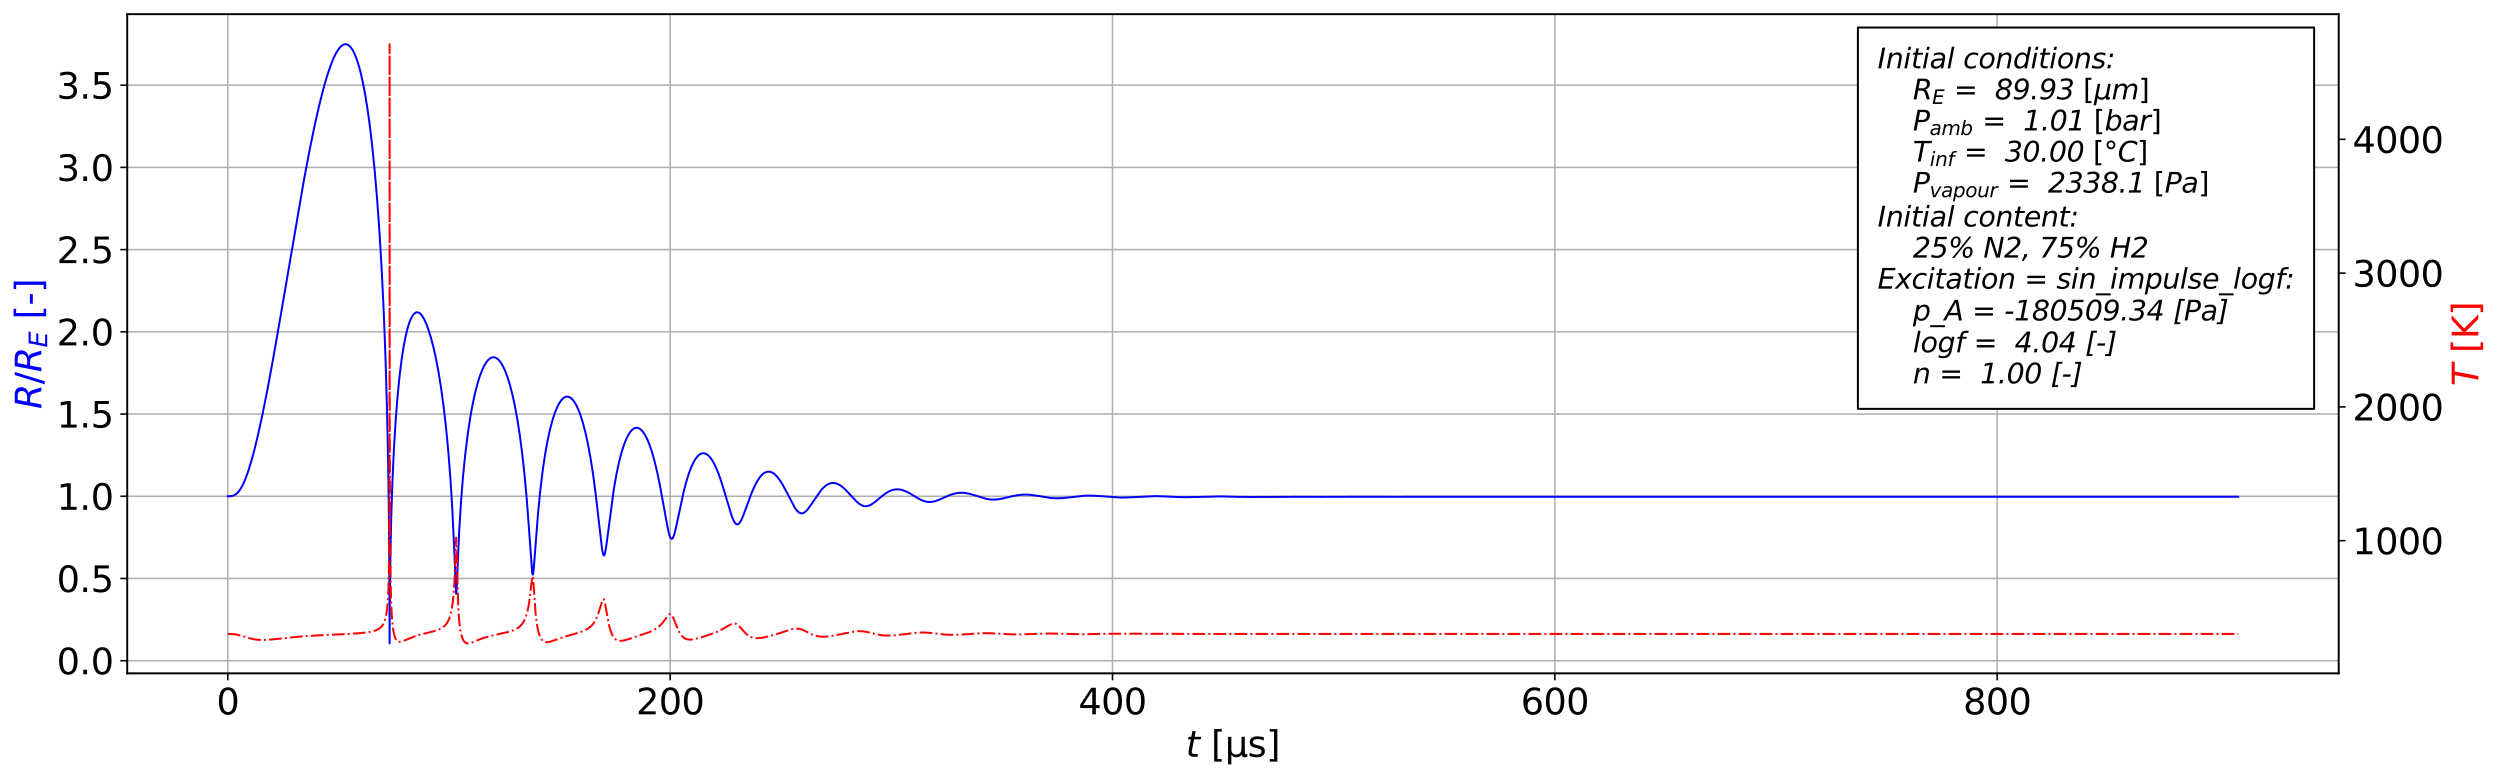 <?xml version="1.0" encoding="utf-8" standalone="no"?>
<!DOCTYPE svg PUBLIC "-//W3C//DTD SVG 1.1//EN"
  "http://www.w3.org/Graphics/SVG/1.1/DTD/svg11.dtd">
<svg xmlns:xlink="http://www.w3.org/1999/xlink" width="1261.677pt" height="392.921pt" viewBox="0 0 1261.677 392.921" xmlns="http://www.w3.org/2000/svg" version="1.1">
 <defs>
  <style type="text/css">*{stroke-linejoin: round; stroke-linecap: butt}</style>
 </defs>
 <g id="figure_1">
  <g id="patch_1">
   <path d="M -0 392.921 
L 1261.677 392.921 
L 1261.677 0 
L -0 0 
z
" style="fill: #ffffff"/>
  </g>
  <g id="axes_1">
   <g id="patch_2">
    <path d="M 64.246 339.84 
L 1180.246 339.84 
L 1180.246 7.2 
L 64.246 7.2 
z
" style="fill: #ffffff"/>
   </g>
   <g id="matplotlib.axis_1">
    <g id="xtick_1">
     <g id="line2d_1">
      <path d="M 114.974 339.84 
L 114.974 7.2 
" clip-path="url(#p2f592a3703)" style="fill: none; stroke: #b0b0b0; stroke-width: 0.8; stroke-linecap: square"/>
     </g>
     <g id="line2d_2">
      <defs>
       <path id="m7a1e9d03d4" d="M 0 0 
L 0 3.5 
" style="stroke: #000000; stroke-width: 0.8"/>
      </defs>
      <g>
       <use xlink:href="#m7a1e9d03d4" x="114.974" y="339.84" style="stroke: #000000; stroke-width: 0.8"/>
      </g>
     </g>
     <g id="text_1">
      <!-- 0 -->
      <g transform="translate(109.247 360.517) scale(0.18 -0.18)">
       <defs>
        <path id="DejaVuSans-30" d="M 2034 4250 
Q 1547 4250 1301 3770 
Q 1056 3291 1056 2328 
Q 1056 1369 1301 889 
Q 1547 409 2034 409 
Q 2525 409 2770 889 
Q 3016 1369 3016 2328 
Q 3016 3291 2770 3770 
Q 2525 4250 2034 4250 
z
M 2034 4750 
Q 2819 4750 3233 4129 
Q 3647 3509 3647 2328 
Q 3647 1150 3233 529 
Q 2819 -91 2034 -91 
Q 1250 -91 836 529 
Q 422 1150 422 2328 
Q 422 3509 836 4129 
Q 1250 4750 2034 4750 
z
" transform="scale(0.016)"/>
       </defs>
       <use xlink:href="#DejaVuSans-30"/>
      </g>
     </g>
    </g>
    <g id="xtick_2">
     <g id="line2d_3">
      <path d="M 338.21 339.84 
L 338.21 7.2 
" clip-path="url(#p2f592a3703)" style="fill: none; stroke: #b0b0b0; stroke-width: 0.8; stroke-linecap: square"/>
     </g>
     <g id="line2d_4">
      <g>
       <use xlink:href="#m7a1e9d03d4" x="338.21" y="339.84" style="stroke: #000000; stroke-width: 0.8"/>
      </g>
     </g>
     <g id="text_2">
      <!-- 200 -->
      <g transform="translate(321.032 360.517) scale(0.18 -0.18)">
       <defs>
        <path id="DejaVuSans-32" d="M 1228 531 
L 3431 531 
L 3431 0 
L 469 0 
L 469 531 
Q 828 903 1448 1529 
Q 2069 2156 2228 2338 
Q 2531 2678 2651 2914 
Q 2772 3150 2772 3378 
Q 2772 3750 2511 3984 
Q 2250 4219 1831 4219 
Q 1534 4219 1204 4116 
Q 875 4013 500 3803 
L 500 4441 
Q 881 4594 1212 4672 
Q 1544 4750 1819 4750 
Q 2544 4750 2975 4387 
Q 3406 4025 3406 3419 
Q 3406 3131 3298 2873 
Q 3191 2616 2906 2266 
Q 2828 2175 2409 1742 
Q 1991 1309 1228 531 
z
" transform="scale(0.016)"/>
       </defs>
       <use xlink:href="#DejaVuSans-32"/>
       <use xlink:href="#DejaVuSans-30" x="63.623"/>
       <use xlink:href="#DejaVuSans-30" x="127.246"/>
      </g>
     </g>
    </g>
    <g id="xtick_3">
     <g id="line2d_5">
      <path d="M 561.447 339.84 
L 561.447 7.2 
" clip-path="url(#p2f592a3703)" style="fill: none; stroke: #b0b0b0; stroke-width: 0.8; stroke-linecap: square"/>
     </g>
     <g id="line2d_6">
      <g>
       <use xlink:href="#m7a1e9d03d4" x="561.447" y="339.84" style="stroke: #000000; stroke-width: 0.8"/>
      </g>
     </g>
     <g id="text_3">
      <!-- 400 -->
      <g transform="translate(544.268 360.517) scale(0.18 -0.18)">
       <defs>
        <path id="DejaVuSans-34" d="M 2419 4116 
L 825 1625 
L 2419 1625 
L 2419 4116 
z
M 2253 4666 
L 3047 4666 
L 3047 1625 
L 3713 1625 
L 3713 1100 
L 3047 1100 
L 3047 0 
L 2419 0 
L 2419 1100 
L 313 1100 
L 313 1709 
L 2253 4666 
z
" transform="scale(0.016)"/>
       </defs>
       <use xlink:href="#DejaVuSans-34"/>
       <use xlink:href="#DejaVuSans-30" x="63.623"/>
       <use xlink:href="#DejaVuSans-30" x="127.246"/>
      </g>
     </g>
    </g>
    <g id="xtick_4">
     <g id="line2d_7">
      <path d="M 784.684 339.84 
L 784.684 7.2 
" clip-path="url(#p2f592a3703)" style="fill: none; stroke: #b0b0b0; stroke-width: 0.8; stroke-linecap: square"/>
     </g>
     <g id="line2d_8">
      <g>
       <use xlink:href="#m7a1e9d03d4" x="784.684" y="339.84" style="stroke: #000000; stroke-width: 0.8"/>
      </g>
     </g>
     <g id="text_4">
      <!-- 600 -->
      <g transform="translate(767.505 360.517) scale(0.18 -0.18)">
       <defs>
        <path id="DejaVuSans-36" d="M 2113 2584 
Q 1688 2584 1439 2293 
Q 1191 2003 1191 1497 
Q 1191 994 1439 701 
Q 1688 409 2113 409 
Q 2538 409 2786 701 
Q 3034 994 3034 1497 
Q 3034 2003 2786 2293 
Q 2538 2584 2113 2584 
z
M 3366 4563 
L 3366 3988 
Q 3128 4100 2886 4159 
Q 2644 4219 2406 4219 
Q 1781 4219 1451 3797 
Q 1122 3375 1075 2522 
Q 1259 2794 1537 2939 
Q 1816 3084 2150 3084 
Q 2853 3084 3261 2657 
Q 3669 2231 3669 1497 
Q 3669 778 3244 343 
Q 2819 -91 2113 -91 
Q 1303 -91 875 529 
Q 447 1150 447 2328 
Q 447 3434 972 4092 
Q 1497 4750 2381 4750 
Q 2619 4750 2861 4703 
Q 3103 4656 3366 4563 
z
" transform="scale(0.016)"/>
       </defs>
       <use xlink:href="#DejaVuSans-36"/>
       <use xlink:href="#DejaVuSans-30" x="63.623"/>
       <use xlink:href="#DejaVuSans-30" x="127.246"/>
      </g>
     </g>
    </g>
    <g id="xtick_5">
     <g id="line2d_9">
      <path d="M 1007.921 339.84 
L 1007.921 7.2 
" clip-path="url(#p2f592a3703)" style="fill: none; stroke: #b0b0b0; stroke-width: 0.8; stroke-linecap: square"/>
     </g>
     <g id="line2d_10">
      <g>
       <use xlink:href="#m7a1e9d03d4" x="1007.921" y="339.84" style="stroke: #000000; stroke-width: 0.8"/>
      </g>
     </g>
     <g id="text_5">
      <!-- 800 -->
      <g transform="translate(990.742 360.517) scale(0.18 -0.18)">
       <defs>
        <path id="DejaVuSans-38" d="M 2034 2216 
Q 1584 2216 1326 1975 
Q 1069 1734 1069 1313 
Q 1069 891 1326 650 
Q 1584 409 2034 409 
Q 2484 409 2743 651 
Q 3003 894 3003 1313 
Q 3003 1734 2745 1975 
Q 2488 2216 2034 2216 
z
M 1403 2484 
Q 997 2584 770 2862 
Q 544 3141 544 3541 
Q 544 4100 942 4425 
Q 1341 4750 2034 4750 
Q 2731 4750 3128 4425 
Q 3525 4100 3525 3541 
Q 3525 3141 3298 2862 
Q 3072 2584 2669 2484 
Q 3125 2378 3379 2068 
Q 3634 1759 3634 1313 
Q 3634 634 3220 271 
Q 2806 -91 2034 -91 
Q 1263 -91 848 271 
Q 434 634 434 1313 
Q 434 1759 690 2068 
Q 947 2378 1403 2484 
z
M 1172 3481 
Q 1172 3119 1398 2916 
Q 1625 2713 2034 2713 
Q 2441 2713 2670 2916 
Q 2900 3119 2900 3481 
Q 2900 3844 2670 4047 
Q 2441 4250 2034 4250 
Q 1625 4250 1398 4047 
Q 1172 3844 1172 3481 
z
" transform="scale(0.016)"/>
       </defs>
       <use xlink:href="#DejaVuSans-38"/>
       <use xlink:href="#DejaVuSans-30" x="63.623"/>
       <use xlink:href="#DejaVuSans-30" x="127.246"/>
      </g>
     </g>
    </g>
    <g id="text_6">
     <!-- $t$ [μs] -->
     <g transform="translate(598.396 381.941) scale(0.18 -0.18)">
      <defs>
       <path id="DejaVuSans-Oblique-74" d="M 2706 3500 
L 2619 3053 
L 1472 3053 
L 1100 1153 
Q 1081 1047 1072 975 
Q 1063 903 1063 863 
Q 1063 663 1183 572 
Q 1303 481 1569 481 
L 2150 481 
L 2053 0 
L 1503 0 
Q 991 0 739 200 
Q 488 400 488 806 
Q 488 878 497 964 
Q 506 1050 525 1153 
L 897 3053 
L 409 3053 
L 500 3500 
L 978 3500 
L 1172 4494 
L 1747 4494 
L 1556 3500 
L 2706 3500 
z
" transform="scale(0.016)"/>
       <path id="DejaVuSans-20" transform="scale(0.016)"/>
       <path id="DejaVuSans-5b" d="M 550 4863 
L 1875 4863 
L 1875 4416 
L 1125 4416 
L 1125 -397 
L 1875 -397 
L 1875 -844 
L 550 -844 
L 550 4863 
z
" transform="scale(0.016)"/>
       <path id="DejaVuSans-3bc" d="M 544 -1331 
L 544 3500 
L 1119 3500 
L 1119 1325 
Q 1119 872 1334 640 
Q 1550 409 1972 409 
Q 2434 409 2667 671 
Q 2900 934 2900 1459 
L 2900 3500 
L 3475 3500 
L 3475 806 
Q 3475 619 3529 530 
Q 3584 441 3700 441 
Q 3728 441 3778 458 
Q 3828 475 3916 513 
L 3916 50 
Q 3788 -22 3673 -56 
Q 3559 -91 3450 -91 
Q 3234 -91 3106 31 
Q 2978 153 2931 403 
Q 2775 156 2548 32 
Q 2322 -91 2016 -91 
Q 1697 -91 1473 31 
Q 1250 153 1119 397 
L 1119 -1331 
L 544 -1331 
z
" transform="scale(0.016)"/>
       <path id="DejaVuSans-73" d="M 2834 3397 
L 2834 2853 
Q 2591 2978 2328 3040 
Q 2066 3103 1784 3103 
Q 1356 3103 1142 2972 
Q 928 2841 928 2578 
Q 928 2378 1081 2264 
Q 1234 2150 1697 2047 
L 1894 2003 
Q 2506 1872 2764 1633 
Q 3022 1394 3022 966 
Q 3022 478 2636 193 
Q 2250 -91 1575 -91 
Q 1294 -91 989 -36 
Q 684 19 347 128 
L 347 722 
Q 666 556 975 473 
Q 1284 391 1588 391 
Q 1994 391 2212 530 
Q 2431 669 2431 922 
Q 2431 1156 2273 1281 
Q 2116 1406 1581 1522 
L 1381 1569 
Q 847 1681 609 1914 
Q 372 2147 372 2553 
Q 372 3047 722 3315 
Q 1072 3584 1716 3584 
Q 2034 3584 2315 3537 
Q 2597 3491 2834 3397 
z
" transform="scale(0.016)"/>
       <path id="DejaVuSans-5d" d="M 1947 4863 
L 1947 -844 
L 622 -844 
L 622 -397 
L 1369 -397 
L 1369 4416 
L 622 4416 
L 622 4863 
L 1947 4863 
z
" transform="scale(0.016)"/>
      </defs>
      <use xlink:href="#DejaVuSans-Oblique-74" transform="translate(0 0.016)"/>
      <use xlink:href="#DejaVuSans-20" transform="translate(39.209 0.016)"/>
      <use xlink:href="#DejaVuSans-5b" transform="translate(70.996 0.016)"/>
      <use xlink:href="#DejaVuSans-3bc" transform="translate(110.01 0.016)"/>
      <use xlink:href="#DejaVuSans-73" transform="translate(173.633 0.016)"/>
      <use xlink:href="#DejaVuSans-5d" transform="translate(225.732 0.016)"/>
     </g>
    </g>
   </g>
   <g id="matplotlib.axis_2">
    <g id="ytick_1">
     <g id="line2d_11">
      <path d="M 64.246 333.443 
L 1180.246 333.443 
" clip-path="url(#p2f592a3703)" style="fill: none; stroke: #b0b0b0; stroke-width: 0.8; stroke-linecap: square"/>
     </g>
     <g id="line2d_12">
      <defs>
       <path id="mbf0e296640" d="M 0 0 
L -3.5 0 
" style="stroke: #000000; stroke-width: 0.8"/>
      </defs>
      <g>
       <use xlink:href="#mbf0e296640" x="64.246" y="333.443" style="stroke: #000000; stroke-width: 0.8"/>
      </g>
     </g>
     <g id="text_7">
      <!-- 0.0 -->
      <g transform="translate(28.621 340.282) scale(0.18 -0.18)">
       <defs>
        <path id="DejaVuSans-2e" d="M 684 794 
L 1344 794 
L 1344 0 
L 684 0 
L 684 794 
z
" transform="scale(0.016)"/>
       </defs>
       <use xlink:href="#DejaVuSans-30"/>
       <use xlink:href="#DejaVuSans-2e" x="63.623"/>
       <use xlink:href="#DejaVuSans-30" x="95.41"/>
      </g>
     </g>
    </g>
    <g id="ytick_2">
     <g id="line2d_13">
      <path d="M 64.246 291.948 
L 1180.246 291.948 
" clip-path="url(#p2f592a3703)" style="fill: none; stroke: #b0b0b0; stroke-width: 0.8; stroke-linecap: square"/>
     </g>
     <g id="line2d_14">
      <g>
       <use xlink:href="#mbf0e296640" x="64.246" y="291.948" style="stroke: #000000; stroke-width: 0.8"/>
      </g>
     </g>
     <g id="text_8">
      <!-- 0.5 -->
      <g transform="translate(28.621 298.787) scale(0.18 -0.18)">
       <defs>
        <path id="DejaVuSans-35" d="M 691 4666 
L 3169 4666 
L 3169 4134 
L 1269 4134 
L 1269 2991 
Q 1406 3038 1543 3061 
Q 1681 3084 1819 3084 
Q 2600 3084 3056 2656 
Q 3513 2228 3513 1497 
Q 3513 744 3044 326 
Q 2575 -91 1722 -91 
Q 1428 -91 1123 -41 
Q 819 9 494 109 
L 494 744 
Q 775 591 1075 516 
Q 1375 441 1709 441 
Q 2250 441 2565 725 
Q 2881 1009 2881 1497 
Q 2881 1984 2565 2268 
Q 2250 2553 1709 2553 
Q 1456 2553 1204 2497 
Q 953 2441 691 2322 
L 691 4666 
z
" transform="scale(0.016)"/>
       </defs>
       <use xlink:href="#DejaVuSans-30"/>
       <use xlink:href="#DejaVuSans-2e" x="63.623"/>
       <use xlink:href="#DejaVuSans-35" x="95.41"/>
      </g>
     </g>
    </g>
    <g id="ytick_3">
     <g id="line2d_15">
      <path d="M 64.246 250.453 
L 1180.246 250.453 
" clip-path="url(#p2f592a3703)" style="fill: none; stroke: #b0b0b0; stroke-width: 0.8; stroke-linecap: square"/>
     </g>
     <g id="line2d_16">
      <g>
       <use xlink:href="#mbf0e296640" x="64.246" y="250.453" style="stroke: #000000; stroke-width: 0.8"/>
      </g>
     </g>
     <g id="text_9">
      <!-- 1.0 -->
      <g transform="translate(28.621 257.292) scale(0.18 -0.18)">
       <defs>
        <path id="DejaVuSans-31" d="M 794 531 
L 1825 531 
L 1825 4091 
L 703 3866 
L 703 4441 
L 1819 4666 
L 2450 4666 
L 2450 531 
L 3481 531 
L 3481 0 
L 794 0 
L 794 531 
z
" transform="scale(0.016)"/>
       </defs>
       <use xlink:href="#DejaVuSans-31"/>
       <use xlink:href="#DejaVuSans-2e" x="63.623"/>
       <use xlink:href="#DejaVuSans-30" x="95.41"/>
      </g>
     </g>
    </g>
    <g id="ytick_4">
     <g id="line2d_17">
      <path d="M 64.246 208.959 
L 1180.246 208.959 
" clip-path="url(#p2f592a3703)" style="fill: none; stroke: #b0b0b0; stroke-width: 0.8; stroke-linecap: square"/>
     </g>
     <g id="line2d_18">
      <g>
       <use xlink:href="#mbf0e296640" x="64.246" y="208.959" style="stroke: #000000; stroke-width: 0.8"/>
      </g>
     </g>
     <g id="text_10">
      <!-- 1.5 -->
      <g transform="translate(28.621 215.797) scale(0.18 -0.18)">
       <use xlink:href="#DejaVuSans-31"/>
       <use xlink:href="#DejaVuSans-2e" x="63.623"/>
       <use xlink:href="#DejaVuSans-35" x="95.41"/>
      </g>
     </g>
    </g>
    <g id="ytick_5">
     <g id="line2d_19">
      <path d="M 64.246 167.464 
L 1180.246 167.464 
" clip-path="url(#p2f592a3703)" style="fill: none; stroke: #b0b0b0; stroke-width: 0.8; stroke-linecap: square"/>
     </g>
     <g id="line2d_20">
      <g>
       <use xlink:href="#mbf0e296640" x="64.246" y="167.464" style="stroke: #000000; stroke-width: 0.8"/>
      </g>
     </g>
     <g id="text_11">
      <!-- 2.0 -->
      <g transform="translate(28.621 174.302) scale(0.18 -0.18)">
       <use xlink:href="#DejaVuSans-32"/>
       <use xlink:href="#DejaVuSans-2e" x="63.623"/>
       <use xlink:href="#DejaVuSans-30" x="95.41"/>
      </g>
     </g>
    </g>
    <g id="ytick_6">
     <g id="line2d_21">
      <path d="M 64.246 125.969 
L 1180.246 125.969 
" clip-path="url(#p2f592a3703)" style="fill: none; stroke: #b0b0b0; stroke-width: 0.8; stroke-linecap: square"/>
     </g>
     <g id="line2d_22">
      <g>
       <use xlink:href="#mbf0e296640" x="64.246" y="125.969" style="stroke: #000000; stroke-width: 0.8"/>
      </g>
     </g>
     <g id="text_12">
      <!-- 2.5 -->
      <g transform="translate(28.621 132.808) scale(0.18 -0.18)">
       <use xlink:href="#DejaVuSans-32"/>
       <use xlink:href="#DejaVuSans-2e" x="63.623"/>
       <use xlink:href="#DejaVuSans-35" x="95.41"/>
      </g>
     </g>
    </g>
    <g id="ytick_7">
     <g id="line2d_23">
      <path d="M 64.246 84.474 
L 1180.246 84.474 
" clip-path="url(#p2f592a3703)" style="fill: none; stroke: #b0b0b0; stroke-width: 0.8; stroke-linecap: square"/>
     </g>
     <g id="line2d_24">
      <g>
       <use xlink:href="#mbf0e296640" x="64.246" y="84.474" style="stroke: #000000; stroke-width: 0.8"/>
      </g>
     </g>
     <g id="text_13">
      <!-- 3.0 -->
      <g transform="translate(28.621 91.313) scale(0.18 -0.18)">
       <defs>
        <path id="DejaVuSans-33" d="M 2597 2516 
Q 3050 2419 3304 2112 
Q 3559 1806 3559 1356 
Q 3559 666 3084 287 
Q 2609 -91 1734 -91 
Q 1441 -91 1130 -33 
Q 819 25 488 141 
L 488 750 
Q 750 597 1062 519 
Q 1375 441 1716 441 
Q 2309 441 2620 675 
Q 2931 909 2931 1356 
Q 2931 1769 2642 2001 
Q 2353 2234 1838 2234 
L 1294 2234 
L 1294 2753 
L 1863 2753 
Q 2328 2753 2575 2939 
Q 2822 3125 2822 3475 
Q 2822 3834 2567 4026 
Q 2313 4219 1838 4219 
Q 1578 4219 1281 4162 
Q 984 4106 628 3988 
L 628 4550 
Q 988 4650 1302 4700 
Q 1616 4750 1894 4750 
Q 2613 4750 3031 4423 
Q 3450 4097 3450 3541 
Q 3450 3153 3228 2886 
Q 3006 2619 2597 2516 
z
" transform="scale(0.016)"/>
       </defs>
       <use xlink:href="#DejaVuSans-33"/>
       <use xlink:href="#DejaVuSans-2e" x="63.623"/>
       <use xlink:href="#DejaVuSans-30" x="95.41"/>
      </g>
     </g>
    </g>
    <g id="ytick_8">
     <g id="line2d_25">
      <path d="M 64.246 42.98 
L 1180.246 42.98 
" clip-path="url(#p2f592a3703)" style="fill: none; stroke: #b0b0b0; stroke-width: 0.8; stroke-linecap: square"/>
     </g>
     <g id="line2d_26">
      <g>
       <use xlink:href="#mbf0e296640" x="64.246" y="42.98" style="stroke: #000000; stroke-width: 0.8"/>
      </g>
     </g>
     <g id="text_14">
      <!-- 3.5 -->
      <g transform="translate(28.621 49.818) scale(0.18 -0.18)">
       <use xlink:href="#DejaVuSans-33"/>
       <use xlink:href="#DejaVuSans-2e" x="63.623"/>
       <use xlink:href="#DejaVuSans-35" x="95.41"/>
      </g>
     </g>
    </g>
    <g id="text_15">
     <!-- $R/R_E$ [-] -->
     <g style="fill: #0000ff" transform="translate(20.877 206.46) rotate(-90) scale(0.18 -0.18)">
      <defs>
       <path id="DejaVuSans-Oblique-52" d="M 1613 4147 
L 1294 2491 
L 2106 2491 
Q 2584 2491 2879 2755 
Q 3175 3019 3175 3444 
Q 3175 3784 2976 3965 
Q 2778 4147 2406 4147 
L 1613 4147 
z
M 2772 2241 
Q 2972 2194 3105 2009 
Q 3238 1825 3413 1275 
L 3809 0 
L 3144 0 
L 2778 1197 
Q 2638 1659 2453 1815 
Q 2269 1972 1888 1972 
L 1191 1972 
L 806 0 
L 172 0 
L 1081 4666 
L 2503 4666 
Q 3150 4666 3495 4373 
Q 3841 4081 3841 3531 
Q 3841 3044 3547 2687 
Q 3253 2331 2772 2241 
z
" transform="scale(0.016)"/>
       <path id="DejaVuSans-2f" d="M 1625 4666 
L 2156 4666 
L 531 -594 
L 0 -594 
L 1625 4666 
z
" transform="scale(0.016)"/>
       <path id="DejaVuSans-Oblique-45" d="M 1081 4666 
L 4031 4666 
L 3928 4134 
L 1606 4134 
L 1338 2753 
L 3566 2753 
L 3463 2222 
L 1234 2222 
L 909 531 
L 3284 531 
L 3181 0 
L 172 0 
L 1081 4666 
z
" transform="scale(0.016)"/>
       <path id="DejaVuSans-2d" d="M 313 2009 
L 1997 2009 
L 1997 1497 
L 313 1497 
L 313 2009 
z
" transform="scale(0.016)"/>
      </defs>
      <use xlink:href="#DejaVuSans-Oblique-52" transform="translate(0 0.016)"/>
      <use xlink:href="#DejaVuSans-2f" transform="translate(69.482 0.016)"/>
      <use xlink:href="#DejaVuSans-Oblique-52" transform="translate(103.174 0.016)"/>
      <use xlink:href="#DejaVuSans-Oblique-45" transform="translate(172.656 -16.391) scale(0.7)"/>
      <use xlink:href="#DejaVuSans-20" transform="translate(219.619 0.016)"/>
      <use xlink:href="#DejaVuSans-5b" transform="translate(251.406 0.016)"/>
      <use xlink:href="#DejaVuSans-2d" transform="translate(290.42 0.016)"/>
      <use xlink:href="#DejaVuSans-5d" transform="translate(326.504 0.016)"/>
     </g>
    </g>
   </g>
   <g id="line2d_27">
    <path d="M 114.974 250.453 
L 116.816 250.348 
L 117.898 250.053 
L 118.795 249.589 
L 119.739 248.834 
L 120.672 247.781 
L 121.621 246.376 
L 122.715 244.326 
L 123.889 241.623 
L 125.194 238.038 
L 126.667 233.315 
L 128.326 227.232 
L 130.262 219.242 
L 132.407 209.424 
L 135.003 196.43 
L 138.028 180.066 
L 142.006 157.197 
L 153.281 91.468 
L 156.271 75.625 
L 158.78 63.378 
L 160.93 53.812 
L 163.08 45.247 
L 164.872 38.972 
L 166.646 33.617 
L 168.124 29.865 
L 169.443 27.104 
L 170.655 25.085 
L 171.625 23.849 
L 172.625 22.944 
L 173.424 22.503 
L 174.124 22.331 
L 174.79 22.359 
L 175.456 22.581 
L 176.122 23.003 
L 176.955 23.822 
L 177.788 24.979 
L 178.621 26.489 
L 179.62 28.792 
L 180.619 31.66 
L 181.729 35.55 
L 182.838 40.242 
L 184.086 46.565 
L 185.349 54.213 
L 186.593 63.125 
L 187.833 73.578 
L 189.114 86.323 
L 190.358 101.005 
L 191.563 117.992 
L 192.68 137.01 
L 193.682 157.898 
L 194.568 181.096 
L 195.314 206.596 
L 195.896 234.209 
L 196.31 264.534 
L 196.55 298.896 
L 196.62 324.72 
L 196.698 307.959 
L 196.975 282.973 
L 197.426 261.765 
L 198.044 242.998 
L 198.803 226.533 
L 199.686 212.104 
L 200.659 199.758 
L 201.669 189.625 
L 202.705 181.318 
L 203.782 174.435 
L 204.833 169.12 
L 205.838 165.139 
L 206.778 162.273 
L 207.683 160.211 
L 208.464 158.938 
L 209.199 158.134 
L 209.814 157.741 
L 210.428 157.588 
L 211.043 157.665 
L 211.657 157.963 
L 212.394 158.6 
L 213.182 159.603 
L 214.115 161.203 
L 215.14 163.452 
L 216.207 166.314 
L 217.426 170.217 
L 218.703 175.067 
L 220.066 181.204 
L 221.369 188.139 
L 222.706 196.527 
L 223.979 205.994 
L 225.197 216.776 
L 226.307 228.569 
L 227.342 241.98 
L 228.255 256.732 
L 229.068 273.629 
L 230.214 299.722 
L 230.27 299.562 
L 230.388 298.281 
L 230.675 292.053 
L 231.755 267.83 
L 232.636 253.542 
L 233.627 241.024 
L 234.736 229.811 
L 235.929 220.002 
L 237.19 211.473 
L 238.422 204.55 
L 239.693 198.595 
L 240.921 193.809 
L 242.138 189.89 
L 243.324 186.781 
L 244.494 184.349 
L 245.546 182.668 
L 246.461 181.577 
L 247.357 180.835 
L 248.105 180.459 
L 248.852 180.3 
L 249.599 180.357 
L 250.298 180.605 
L 251.137 181.154 
L 252.019 182.029 
L 252.911 183.23 
L 253.871 184.885 
L 254.979 187.283 
L 256.1 190.266 
L 257.218 193.837 
L 258.503 198.745 
L 259.788 204.61 
L 261.072 211.573 
L 262.324 219.619 
L 263.566 229.111 
L 264.744 239.868 
L 265.861 252.16 
L 266.944 266.596 
L 268.608 289.287 
L 268.84 290.016 
L 268.936 289.92 
L 269.087 289.313 
L 269.353 287.124 
L 269.882 280.419 
L 271.527 259.046 
L 272.65 247.629 
L 273.828 237.877 
L 275.054 229.565 
L 276.321 222.491 
L 277.61 216.585 
L 278.832 211.996 
L 280.072 208.215 
L 281.208 205.448 
L 282.315 203.343 
L 283.322 201.905 
L 284.138 201.061 
L 284.926 200.511 
L 285.771 200.205 
L 286.529 200.179 
L 287.318 200.398 
L 288.133 200.889 
L 289.022 201.735 
L 289.9 202.891 
L 290.864 204.536 
L 291.913 206.791 
L 293.033 209.753 
L 294.254 213.684 
L 295.439 218.249 
L 296.654 223.785 
L 297.969 230.868 
L 299.273 239.164 
L 300.58 248.94 
L 302.047 261.676 
L 303.825 276.985 
L 304.328 279.551 
L 304.647 280.277 
L 304.846 280.329 
L 305.033 280.095 
L 305.299 279.319 
L 305.695 277.358 
L 306.335 272.87 
L 309.766 246.988 
L 311.07 239.538 
L 312.349 233.476 
L 313.609 228.56 
L 314.818 224.71 
L 316.016 221.65 
L 317.056 219.555 
L 318.062 217.998 
L 319.044 216.899 
L 319.887 216.28 
L 320.729 215.952 
L 321.431 215.897 
L 322.252 216.083 
L 323.001 216.487 
L 323.733 217.098 
L 324.631 218.142 
L 325.585 219.61 
L 326.582 221.546 
L 327.72 224.276 
L 328.953 227.876 
L 330.261 232.461 
L 331.601 238.011 
L 333.076 245.118 
L 334.851 254.881 
L 337.106 267.212 
L 337.862 270.16 
L 338.388 271.443 
L 338.779 271.899 
L 339.076 271.946 
L 339.359 271.753 
L 339.717 271.192 
L 340.175 270.019 
L 340.821 267.693 
L 341.861 262.975 
L 345.04 248.135 
L 346.43 242.845 
L 347.72 238.738 
L 348.926 235.585 
L 350.12 233.082 
L 351.191 231.338 
L 352.219 230.093 
L 353.147 229.317 
L 354.008 228.886 
L 354.783 228.731 
L 355.591 228.801 
L 356.427 229.119 
L 357.284 229.703 
L 358.186 230.595 
L 359.113 231.808 
L 360.246 233.694 
L 361.402 236.07 
L 362.702 239.269 
L 364.213 243.639 
L 366.012 249.573 
L 369.221 260.253 
L 370.193 262.652 
L 370.902 263.869 
L 371.479 264.46 
L 371.923 264.652 
L 372.376 264.609 
L 372.828 264.334 
L 373.381 263.706 
L 374.05 262.578 
L 374.957 260.559 
L 376.359 256.809 
L 379.496 248.332 
L 381.005 244.955 
L 382.292 242.582 
L 383.48 240.829 
L 384.565 239.601 
L 385.526 238.807 
L 386.494 238.285 
L 387.432 238.04 
L 388.305 238.04 
L 389.199 238.261 
L 390.054 238.678 
L 391.108 239.46 
L 392.204 240.572 
L 393.466 242.209 
L 394.836 244.368 
L 396.627 247.663 
L 401.14 256.251 
L 402.2 257.688 
L 403.059 258.512 
L 403.823 258.951 
L 404.479 259.093 
L 405.182 259.005 
L 405.881 258.684 
L 406.675 258.067 
L 407.659 256.994 
L 408.937 255.246 
L 414.488 247.221 
L 415.898 245.774 
L 417.158 244.797 
L 418.277 244.192 
L 419.397 243.837 
L 420.52 243.732 
L 421.542 243.85 
L 422.732 244.232 
L 423.989 244.902 
L 425.296 245.861 
L 426.883 247.32 
L 429.06 249.667 
L 432.22 253.064 
L 433.636 254.261 
L 434.841 254.989 
L 435.903 255.367 
L 436.878 255.48 
L 437.885 255.365 
L 438.899 255.028 
L 440.055 254.415 
L 441.556 253.349 
L 444.304 251.055 
L 446.73 249.162 
L 448.354 248.155 
L 449.894 247.462 
L 451.162 247.103 
L 452.573 246.936 
L 454.014 247.014 
L 455.374 247.305 
L 456.902 247.855 
L 458.808 248.805 
L 461.713 250.553 
L 464.448 252.111 
L 466.124 252.82 
L 467.572 253.205 
L 468.907 253.346 
L 470.37 253.263 
L 471.873 252.943 
L 473.684 252.314 
L 476.554 251.036 
L 479.738 249.689 
L 481.766 249.075 
L 483.593 248.751 
L 485.316 248.664 
L 487.092 248.789 
L 489.029 249.147 
L 491.45 249.832 
L 497.762 251.754 
L 499.754 252.067 
L 501.61 252.147 
L 503.614 252.007 
L 505.923 251.61 
L 510.083 250.607 
L 513.229 249.952 
L 515.785 249.652 
L 518.148 249.604 
L 520.733 249.793 
L 523.889 250.27 
L 530.363 251.314 
L 532.97 251.479 
L 535.709 251.421 
L 538.912 251.113 
L 547.494 250.154 
L 550.713 250.107 
L 554.108 250.285 
L 565.869 251.123 
L 569.634 251.016 
L 583.227 250.377 
L 588.187 250.558 
L 597.096 250.92 
L 602.275 250.857 
L 616.191 250.527 
L 625.062 250.749 
L 632.11 250.812 
L 656.662 250.713 
L 666.385 250.744 
L 686.313 250.681 
L 701.447 250.704 
L 720.521 250.694 
L 741.484 250.677 
L 840.897 250.689 
L 1129.519 250.692 
L 1129.519 250.692 
" clip-path="url(#p2f592a3703)" style="fill: none; stroke: #0000ff; stroke-linecap: square"/>
   </g>
   <g id="patch_3">
    <path d="M 64.246 339.84 
L 64.246 7.2 
" style="fill: none; stroke: #000000; stroke-width: 0.8; stroke-linejoin: miter; stroke-linecap: square"/>
   </g>
   <g id="patch_4">
    <path d="M 1180.246 339.84 
L 1180.246 7.2 
" style="fill: none; stroke: #000000; stroke-width: 0.8; stroke-linejoin: miter; stroke-linecap: square"/>
   </g>
   <g id="patch_5">
    <path d="M 64.246 339.84 
L 1180.246 339.84 
" style="fill: none; stroke: #000000; stroke-width: 0.8; stroke-linejoin: miter; stroke-linecap: square"/>
   </g>
   <g id="patch_6">
    <path d="M 64.246 7.2 
L 1180.246 7.2 
" style="fill: none; stroke: #000000; stroke-width: 0.8; stroke-linejoin: miter; stroke-linecap: square"/>
   </g>
   <g id="text_16">
    <g id="patch_7">
     <path d="M 937.625 206.332 
L 1167.866 206.332 
L 1167.866 13.892 
L 937.625 13.892 
z
" style="fill: #ffffff; stroke: #000000; stroke-linejoin: miter"/>
    </g>
    <!-- Initial conditions: -->
    <g transform="translate(947.565 34.47) scale(0.14 -0.14)">
     <defs>
      <path id="DejaVuSans-Oblique-49" d="M 1081 4666 
L 1716 4666 
L 806 0 
L 172 0 
L 1081 4666 
z
" transform="scale(0.016)"/>
      <path id="DejaVuSans-Oblique-6e" d="M 3566 2113 
L 3156 0 
L 2578 0 
L 2988 2091 
Q 3016 2238 3031 2350 
Q 3047 2463 3047 2528 
Q 3047 2791 2881 2937 
Q 2716 3084 2419 3084 
Q 1956 3084 1622 2776 
Q 1288 2469 1184 1941 
L 800 0 
L 225 0 
L 903 3500 
L 1478 3500 
L 1363 2950 
Q 1603 3253 1940 3418 
Q 2278 3584 2650 3584 
Q 3113 3584 3367 3334 
Q 3622 3084 3622 2631 
Q 3622 2519 3608 2391 
Q 3594 2263 3566 2113 
z
" transform="scale(0.016)"/>
      <path id="DejaVuSans-Oblique-69" d="M 1172 4863 
L 1747 4863 
L 1606 4134 
L 1031 4134 
L 1172 4863 
z
M 909 3500 
L 1484 3500 
L 800 0 
L 225 0 
L 909 3500 
z
" transform="scale(0.016)"/>
      <path id="DejaVuSans-Oblique-61" d="M 3438 1997 
L 3047 0 
L 2472 0 
L 2578 531 
Q 2325 219 2001 64 
Q 1678 -91 1281 -91 
Q 834 -91 548 182 
Q 263 456 263 884 
Q 263 1497 752 1853 
Q 1241 2209 2100 2209 
L 2900 2209 
L 2931 2363 
Q 2938 2388 2941 2417 
Q 2944 2447 2944 2509 
Q 2944 2788 2717 2942 
Q 2491 3097 2081 3097 
Q 1800 3097 1504 3025 
Q 1209 2953 897 2809 
L 997 3341 
Q 1322 3463 1633 3523 
Q 1944 3584 2234 3584 
Q 2853 3584 3176 3315 
Q 3500 3047 3500 2534 
Q 3500 2431 3484 2292 
Q 3469 2153 3438 1997 
z
M 2816 1759 
L 2241 1759 
Q 1534 1759 1195 1570 
Q 856 1381 856 984 
Q 856 709 1029 553 
Q 1203 397 1509 397 
Q 1978 397 2328 733 
Q 2678 1069 2791 1631 
L 2816 1759 
z
" transform="scale(0.016)"/>
      <path id="DejaVuSans-Oblique-6c" d="M 1172 4863 
L 1747 4863 
L 800 0 
L 225 0 
L 1172 4863 
z
" transform="scale(0.016)"/>
      <path id="DejaVuSans-Oblique-20" transform="scale(0.016)"/>
      <path id="DejaVuSans-Oblique-63" d="M 3431 3366 
L 3316 2797 
Q 3109 2947 2876 3022 
Q 2644 3097 2394 3097 
Q 2119 3097 1870 3000 
Q 1622 2903 1453 2725 
Q 1184 2453 1037 2087 
Q 891 1722 891 1331 
Q 891 859 1127 628 
Q 1363 397 1844 397 
Q 2081 397 2348 469 
Q 2616 541 2906 684 
L 2797 116 
Q 2547 13 2283 -39 
Q 2019 -91 1741 -91 
Q 1044 -91 669 257 
Q 294 606 294 1253 
Q 294 1797 489 2255 
Q 684 2713 1069 3078 
Q 1331 3328 1684 3456 
Q 2038 3584 2456 3584 
Q 2700 3584 2940 3529 
Q 3181 3475 3431 3366 
z
" transform="scale(0.016)"/>
      <path id="DejaVuSans-Oblique-6f" d="M 1625 -91 
Q 1009 -91 651 289 
Q 294 669 294 1325 
Q 294 1706 417 2101 
Q 541 2497 738 2766 
Q 1047 3184 1428 3384 
Q 1809 3584 2291 3584 
Q 2888 3584 3255 3212 
Q 3622 2841 3622 2241 
Q 3622 1825 3500 1412 
Q 3378 1000 3181 728 
Q 2875 309 2494 109 
Q 2113 -91 1625 -91 
z
M 891 1344 
Q 891 869 1089 633 
Q 1288 397 1691 397 
Q 2269 397 2648 901 
Q 3028 1406 3028 2181 
Q 3028 2634 2825 2865 
Q 2622 3097 2228 3097 
Q 1903 3097 1650 2945 
Q 1397 2794 1197 2484 
Q 1050 2253 970 1956 
Q 891 1659 891 1344 
z
" transform="scale(0.016)"/>
      <path id="DejaVuSans-Oblique-64" d="M 2675 525 
Q 2444 222 2128 65 
Q 1813 -91 1428 -91 
Q 903 -91 598 267 
Q 294 625 294 1247 
Q 294 1766 478 2236 
Q 663 2706 1013 3078 
Q 1244 3325 1534 3454 
Q 1825 3584 2144 3584 
Q 2481 3584 2739 3421 
Q 2997 3259 3138 2956 
L 3513 4863 
L 4091 4863 
L 3144 0 
L 2566 0 
L 2675 525 
z
M 891 1350 
Q 891 897 1095 644 
Q 1300 391 1663 391 
Q 1931 391 2161 520 
Q 2391 650 2566 903 
Q 2750 1166 2856 1509 
Q 2963 1853 2963 2188 
Q 2963 2622 2758 2865 
Q 2553 3109 2194 3109 
Q 1922 3109 1687 2981 
Q 1453 2853 1288 2613 
Q 1106 2353 998 2009 
Q 891 1666 891 1350 
z
" transform="scale(0.016)"/>
      <path id="DejaVuSans-Oblique-73" d="M 3200 3397 
L 3091 2853 
Q 2863 2978 2609 3040 
Q 2356 3103 2088 3103 
Q 1634 3103 1373 2948 
Q 1113 2794 1113 2528 
Q 1113 2219 1719 2053 
Q 1766 2041 1788 2034 
L 1972 1978 
Q 2547 1819 2739 1644 
Q 2931 1469 2931 1166 
Q 2931 609 2489 259 
Q 2047 -91 1331 -91 
Q 1053 -91 747 -37 
Q 441 16 72 128 
L 184 722 
Q 500 559 806 475 
Q 1113 391 1394 391 
Q 1816 391 2080 572 
Q 2344 753 2344 1031 
Q 2344 1331 1650 1516 
L 1591 1531 
L 1394 1581 
Q 956 1697 753 1886 
Q 550 2075 550 2369 
Q 550 2928 970 3256 
Q 1391 3584 2113 3584 
Q 2397 3584 2667 3537 
Q 2938 3491 3200 3397 
z
" transform="scale(0.016)"/>
      <path id="DejaVuSans-Oblique-3a" d="M 978 3309 
L 1638 3309 
L 1484 2516 
L 825 2516 
L 978 3309 
z
M 488 794 
L 1147 794 
L 991 0 
L 331 0 
L 488 794 
z
" transform="scale(0.016)"/>
     </defs>
     <use xlink:href="#DejaVuSans-Oblique-49"/>
     <use xlink:href="#DejaVuSans-Oblique-6e" x="29.492"/>
     <use xlink:href="#DejaVuSans-Oblique-69" x="92.871"/>
     <use xlink:href="#DejaVuSans-Oblique-74" x="120.654"/>
     <use xlink:href="#DejaVuSans-Oblique-69" x="159.863"/>
     <use xlink:href="#DejaVuSans-Oblique-61" x="187.646"/>
     <use xlink:href="#DejaVuSans-Oblique-6c" x="248.926"/>
     <use xlink:href="#DejaVuSans-Oblique-20" x="276.709"/>
     <use xlink:href="#DejaVuSans-Oblique-63" x="308.496"/>
     <use xlink:href="#DejaVuSans-Oblique-6f" x="363.477"/>
     <use xlink:href="#DejaVuSans-Oblique-6e" x="424.658"/>
     <use xlink:href="#DejaVuSans-Oblique-64" x="488.037"/>
     <use xlink:href="#DejaVuSans-Oblique-69" x="551.514"/>
     <use xlink:href="#DejaVuSans-Oblique-74" x="579.297"/>
     <use xlink:href="#DejaVuSans-Oblique-69" x="618.506"/>
     <use xlink:href="#DejaVuSans-Oblique-6f" x="646.289"/>
     <use xlink:href="#DejaVuSans-Oblique-6e" x="707.471"/>
     <use xlink:href="#DejaVuSans-Oblique-73" x="770.85"/>
     <use xlink:href="#DejaVuSans-Oblique-3a" x="822.949"/>
    </g>
    <!--     $R_E$ =  89.93 $[\mu m]$ -->
    <g transform="translate(947.565 50.149) scale(0.14 -0.14)">
     <defs>
      <path id="DejaVuSans-Oblique-3d" d="M 678 2906 
L 4684 2906 
L 4684 2381 
L 678 2381 
L 678 2906 
z
M 678 1631 
L 4684 1631 
L 4684 1100 
L 678 1100 
L 678 1631 
z
" transform="scale(0.016)"/>
      <path id="DejaVuSans-Oblique-38" d="M 2847 1416 
Q 2847 1769 2600 1992 
Q 2353 2216 1953 2216 
Q 1466 2216 1148 1923 
Q 831 1631 831 1184 
Q 831 828 1073 618 
Q 1316 409 1728 409 
Q 2219 409 2533 693 
Q 2847 978 2847 1416 
z
M 3169 3591 
Q 3169 3888 2950 4069 
Q 2731 4250 2369 4250 
Q 1941 4250 1664 4009 
Q 1388 3769 1388 3406 
Q 1388 3094 1605 2903 
Q 1822 2713 2181 2713 
Q 2613 2713 2891 2961 
Q 3169 3209 3169 3591 
z
M 2741 2456 
Q 3094 2322 3281 2050 
Q 3469 1778 3469 1394 
Q 3469 747 2969 328 
Q 2469 -91 1678 -91 
Q 1006 -91 609 239 
Q 213 569 213 1119 
Q 213 1619 553 2008 
Q 894 2397 1441 2503 
Q 1113 2616 941 2852 
Q 769 3088 769 3425 
Q 769 3991 1239 4370 
Q 1709 4750 2431 4750 
Q 3034 4750 3414 4442 
Q 3794 4134 3794 3659 
Q 3794 3247 3511 2923 
Q 3228 2600 2741 2456 
z
" transform="scale(0.016)"/>
      <path id="DejaVuSans-Oblique-39" d="M 281 103 
L 397 678 
Q 578 559 809 496 
Q 1041 434 1306 434 
Q 1953 434 2348 843 
Q 2744 1253 2938 2119 
Q 2706 1853 2401 1714 
Q 2097 1575 1747 1575 
Q 1178 1575 842 1904 
Q 506 2234 506 2791 
Q 506 3247 672 3639 
Q 838 4031 1159 4325 
Q 1378 4531 1665 4640 
Q 1953 4750 2278 4750 
Q 2925 4750 3300 4339 
Q 3675 3928 3675 3219 
Q 3675 2559 3501 1943 
Q 3328 1328 3022 878 
Q 2697 403 2240 156 
Q 1784 -91 1228 -91 
Q 988 -91 748 -42 
Q 509 6 281 103 
z
M 1131 2938 
Q 1131 2541 1337 2308 
Q 1544 2075 1894 2075 
Q 2378 2075 2706 2447 
Q 3034 2819 3034 3372 
Q 3034 3784 2831 4017 
Q 2628 4250 2272 4250 
Q 1788 4250 1459 3870 
Q 1131 3491 1131 2938 
z
" transform="scale(0.016)"/>
      <path id="DejaVuSans-Oblique-2e" d="M 525 794 
L 1184 794 
L 1031 0 
L 372 0 
L 525 794 
z
" transform="scale(0.016)"/>
      <path id="DejaVuSans-Oblique-33" d="M 1013 4550 
Q 1356 4650 1679 4700 
Q 2003 4750 2316 4750 
Q 2934 4750 3296 4475 
Q 3659 4200 3659 3738 
Q 3659 3284 3373 2959 
Q 3088 2634 2584 2516 
Q 2978 2403 3162 2165 
Q 3347 1928 3347 1538 
Q 3347 1163 3167 834 
Q 2988 506 2650 269 
Q 2394 88 2037 -1 
Q 1681 -91 1216 -91 
Q 922 -91 622 -33 
Q 322 25 13 141 
L 128 738 
Q 422 575 720 495 
Q 1019 416 1331 416 
Q 1947 416 2330 733 
Q 2713 1050 2713 1556 
Q 2713 1881 2469 2057 
Q 2225 2234 1772 2234 
L 1228 2234 
L 1325 2747 
L 1900 2747 
Q 2419 2747 2717 2984 
Q 3016 3222 3016 3628 
Q 3016 3922 2797 4083 
Q 2578 4244 2181 4244 
Q 1881 4244 1567 4180 
Q 1253 4116 916 3988 
L 1013 4550 
z
" transform="scale(0.016)"/>
      <path id="DejaVuSans-Oblique-3bc" d="M -84 -1331 
L 856 3500 
L 1434 3500 
L 1009 1322 
Q 997 1256 987 1175 
Q 978 1094 978 1013 
Q 978 722 1161 565 
Q 1344 409 1684 409 
Q 2147 409 2431 671 
Q 2716 934 2816 1459 
L 3213 3500 
L 3788 3500 
L 3266 809 
Q 3253 750 3248 706 
Q 3244 663 3244 628 
Q 3244 531 3283 486 
Q 3322 441 3406 441 
Q 3438 441 3492 456 
Q 3547 472 3647 513 
L 3559 50 
Q 3422 -19 3297 -55 
Q 3172 -91 3053 -91 
Q 2847 -91 2730 40 
Q 2613 172 2613 403 
Q 2438 153 2195 31 
Q 1953 -91 1625 -91 
Q 1334 -91 1117 43 
Q 900 178 831 397 
L 494 -1331 
L -84 -1331 
z
" transform="scale(0.016)"/>
      <path id="DejaVuSans-Oblique-6d" d="M 5747 2113 
L 5338 0 
L 4763 0 
L 5166 2094 
Q 5191 2228 5203 2325 
Q 5216 2422 5216 2491 
Q 5216 2772 5059 2928 
Q 4903 3084 4622 3084 
Q 4203 3084 3875 2770 
Q 3547 2456 3450 1953 
L 3066 0 
L 2491 0 
L 2900 2094 
Q 2925 2209 2937 2307 
Q 2950 2406 2950 2484 
Q 2950 2769 2794 2926 
Q 2638 3084 2363 3084 
Q 1938 3084 1609 2770 
Q 1281 2456 1184 1953 
L 800 0 
L 225 0 
L 909 3500 
L 1484 3500 
L 1375 2956 
Q 1609 3263 1923 3423 
Q 2238 3584 2597 3584 
Q 2978 3584 3223 3384 
Q 3469 3184 3519 2828 
Q 3781 3197 4126 3390 
Q 4472 3584 4856 3584 
Q 5306 3584 5551 3325 
Q 5797 3066 5797 2591 
Q 5797 2488 5784 2364 
Q 5772 2241 5747 2113 
z
" transform="scale(0.016)"/>
     </defs>
     <use xlink:href="#DejaVuSans-Oblique-20" transform="translate(0 0.016)"/>
     <use xlink:href="#DejaVuSans-Oblique-20" transform="translate(31.787 0.016)"/>
     <use xlink:href="#DejaVuSans-Oblique-20" transform="translate(63.574 0.016)"/>
     <use xlink:href="#DejaVuSans-Oblique-20" transform="translate(95.361 0.016)"/>
     <use xlink:href="#DejaVuSans-Oblique-52" transform="translate(127.148 0.016)"/>
     <use xlink:href="#DejaVuSans-Oblique-45" transform="translate(196.631 -16.391) scale(0.7)"/>
     <use xlink:href="#DejaVuSans-Oblique-20" transform="translate(243.594 0.016)"/>
     <use xlink:href="#DejaVuSans-Oblique-3d" transform="translate(275.381 0.016)"/>
     <use xlink:href="#DejaVuSans-Oblique-20" transform="translate(359.17 0.016)"/>
     <use xlink:href="#DejaVuSans-Oblique-20" transform="translate(390.957 0.016)"/>
     <use xlink:href="#DejaVuSans-Oblique-38" transform="translate(422.744 0.016)"/>
     <use xlink:href="#DejaVuSans-Oblique-39" transform="translate(486.367 0.016)"/>
     <use xlink:href="#DejaVuSans-Oblique-2e" transform="translate(549.99 0.016)"/>
     <use xlink:href="#DejaVuSans-Oblique-39" transform="translate(581.777 0.016)"/>
     <use xlink:href="#DejaVuSans-Oblique-33" transform="translate(645.4 0.016)"/>
     <use xlink:href="#DejaVuSans-Oblique-20" transform="translate(709.023 0.016)"/>
     <use xlink:href="#DejaVuSans-5b" transform="translate(740.811 0.016)"/>
     <use xlink:href="#DejaVuSans-Oblique-3bc" transform="translate(779.824 0.016)"/>
     <use xlink:href="#DejaVuSans-Oblique-6d" transform="translate(843.447 0.016)"/>
     <use xlink:href="#DejaVuSans-5d" transform="translate(940.859 0.016)"/>
    </g>
    <!--     $P_{amb}$ =  1.01 $[bar]$ -->
    <g transform="translate(947.565 65.855) scale(0.14 -0.14)">
     <defs>
      <path id="DejaVuSans-Oblique-50" d="M 1081 4666 
L 2541 4666 
Q 3178 4666 3512 4369 
Q 3847 4072 3847 3500 
Q 3847 2731 3353 2303 
Q 2859 1875 1966 1875 
L 1172 1875 
L 806 0 
L 172 0 
L 1081 4666 
z
M 1613 4147 
L 1275 2394 
L 2069 2394 
Q 2606 2394 2893 2669 
Q 3181 2944 3181 3456 
Q 3181 3784 2986 3965 
Q 2791 4147 2438 4147 
L 1613 4147 
z
" transform="scale(0.016)"/>
      <path id="DejaVuSans-Oblique-62" d="M 3169 2138 
Q 3169 2591 2961 2847 
Q 2753 3103 2388 3103 
Q 2122 3103 1889 2973 
Q 1656 2844 1484 2597 
Q 1303 2338 1198 1995 
Q 1094 1653 1094 1313 
Q 1094 881 1298 636 
Q 1503 391 1863 391 
Q 2134 391 2365 517 
Q 2597 644 2772 891 
Q 2950 1147 3059 1487 
Q 3169 1828 3169 2138 
z
M 1381 2969 
Q 1594 3256 1914 3420 
Q 2234 3584 2584 3584 
Q 3122 3584 3439 3221 
Q 3756 2859 3756 2241 
Q 3756 1734 3570 1259 
Q 3384 784 3041 416 
Q 2816 172 2522 40 
Q 2228 -91 1906 -91 
Q 1566 -91 1316 65 
Q 1066 222 909 531 
L 806 0 
L 231 0 
L 1178 4863 
L 1753 4863 
L 1381 2969 
z
" transform="scale(0.016)"/>
      <path id="DejaVuSans-Oblique-31" d="M 416 531 
L 1447 531 
L 2144 4122 
L 978 3897 
L 1088 4441 
L 2247 4666 
L 2881 4666 
L 2075 531 
L 3103 531 
L 3003 0 
L 313 0 
L 416 531 
z
" transform="scale(0.016)"/>
      <path id="DejaVuSans-Oblique-30" d="M 2444 4750 
Q 3078 4750 3414 4328 
Q 3750 3906 3750 3116 
Q 3750 2516 3592 1923 
Q 3434 1331 3150 863 
Q 2859 394 2467 151 
Q 2075 -91 1600 -91 
Q 988 -91 653 334 
Q 319 759 319 1544 
Q 319 2138 480 2733 
Q 641 3328 928 3794 
Q 1216 4263 1602 4506 
Q 1988 4750 2444 4750 
z
M 2406 4250 
Q 2169 4250 1955 4123 
Q 1741 3997 1569 3750 
Q 1281 3338 1111 2720 
Q 941 2103 941 1453 
Q 941 938 1123 673 
Q 1306 409 1663 409 
Q 1913 409 2125 536 
Q 2338 663 2509 909 
Q 2794 1319 2961 1936 
Q 3128 2553 3128 3206 
Q 3128 3722 2945 3986 
Q 2763 4250 2406 4250 
z
" transform="scale(0.016)"/>
      <path id="DejaVuSans-Oblique-72" d="M 2853 2969 
Q 2766 3016 2653 3041 
Q 2541 3066 2413 3066 
Q 1953 3066 1609 2717 
Q 1266 2369 1153 1784 
L 800 0 
L 225 0 
L 909 3500 
L 1484 3500 
L 1375 2956 
Q 1603 3259 1920 3421 
Q 2238 3584 2597 3584 
Q 2691 3584 2781 3573 
Q 2872 3563 2963 3538 
L 2853 2969 
z
" transform="scale(0.016)"/>
     </defs>
     <use xlink:href="#DejaVuSans-Oblique-20" transform="translate(0 0.016)"/>
     <use xlink:href="#DejaVuSans-Oblique-20" transform="translate(31.787 0.016)"/>
     <use xlink:href="#DejaVuSans-Oblique-20" transform="translate(63.574 0.016)"/>
     <use xlink:href="#DejaVuSans-Oblique-20" transform="translate(95.361 0.016)"/>
     <use xlink:href="#DejaVuSans-Oblique-50" transform="translate(127.148 0.016)"/>
     <use xlink:href="#DejaVuSans-Oblique-61" transform="translate(187.451 -16.391) scale(0.7)"/>
     <use xlink:href="#DejaVuSans-Oblique-6d" transform="translate(230.347 -16.391) scale(0.7)"/>
     <use xlink:href="#DejaVuSans-Oblique-62" transform="translate(298.535 -16.391) scale(0.7)"/>
     <use xlink:href="#DejaVuSans-Oblique-20" transform="translate(345.703 0.016)"/>
     <use xlink:href="#DejaVuSans-Oblique-3d" transform="translate(377.49 0.016)"/>
     <use xlink:href="#DejaVuSans-Oblique-20" transform="translate(461.279 0.016)"/>
     <use xlink:href="#DejaVuSans-Oblique-20" transform="translate(493.066 0.016)"/>
     <use xlink:href="#DejaVuSans-Oblique-31" transform="translate(524.854 0.016)"/>
     <use xlink:href="#DejaVuSans-Oblique-2e" transform="translate(588.477 0.016)"/>
     <use xlink:href="#DejaVuSans-Oblique-30" transform="translate(620.264 0.016)"/>
     <use xlink:href="#DejaVuSans-Oblique-31" transform="translate(683.887 0.016)"/>
     <use xlink:href="#DejaVuSans-Oblique-20" transform="translate(747.51 0.016)"/>
     <use xlink:href="#DejaVuSans-5b" transform="translate(779.297 0.016)"/>
     <use xlink:href="#DejaVuSans-Oblique-62" transform="translate(818.311 0.016)"/>
     <use xlink:href="#DejaVuSans-Oblique-61" transform="translate(881.787 0.016)"/>
     <use xlink:href="#DejaVuSans-Oblique-72" transform="translate(943.066 0.016)"/>
     <use xlink:href="#DejaVuSans-5d" transform="translate(984.18 0.016)"/>
    </g>
    <!--     $T_{inf}$ =  30.00 $[°C]$ -->
    <g transform="translate(947.565 81.532) scale(0.14 -0.14)">
     <defs>
      <path id="DejaVuSans-Oblique-54" d="M 378 4666 
L 4325 4666 
L 4225 4134 
L 2559 4134 
L 1759 0 
L 1125 0 
L 1925 4134 
L 275 4134 
L 378 4666 
z
" transform="scale(0.016)"/>
      <path id="DejaVuSans-Oblique-66" d="M 3059 4863 
L 2969 4384 
L 2419 4384 
Q 2106 4384 1964 4261 
Q 1822 4138 1753 3809 
L 1691 3500 
L 2638 3500 
L 2553 3053 
L 1606 3053 
L 1013 0 
L 434 0 
L 1031 3053 
L 481 3053 
L 563 3500 
L 1113 3500 
L 1159 3744 
Q 1278 4363 1576 4613 
Q 1875 4863 2516 4863 
L 3059 4863 
z
" transform="scale(0.016)"/>
      <path id="DejaVuSans-b0" d="M 1600 4347 
Q 1350 4347 1178 4173 
Q 1006 4000 1006 3750 
Q 1006 3503 1178 3333 
Q 1350 3163 1600 3163 
Q 1850 3163 2022 3333 
Q 2194 3503 2194 3750 
Q 2194 3997 2020 4172 
Q 1847 4347 1600 4347 
z
M 1600 4750 
Q 1800 4750 1984 4673 
Q 2169 4597 2303 4453 
Q 2447 4313 2519 4134 
Q 2591 3956 2591 3750 
Q 2591 3338 2302 3052 
Q 2013 2766 1594 2766 
Q 1172 2766 890 3047 
Q 609 3328 609 3750 
Q 609 4169 896 4459 
Q 1184 4750 1600 4750 
z
" transform="scale(0.016)"/>
      <path id="DejaVuSans-Oblique-43" d="M 4447 4306 
L 4319 3641 
Q 4019 3944 3683 4091 
Q 3347 4238 2956 4238 
Q 2422 4238 2017 3981 
Q 1613 3725 1319 3200 
Q 1131 2863 1032 2486 
Q 934 2109 934 1728 
Q 934 1091 1264 756 
Q 1594 422 2222 422 
Q 2656 422 3056 561 
Q 3456 700 3834 978 
L 3688 231 
Q 3316 72 2936 -9 
Q 2556 -91 2175 -91 
Q 1278 -91 773 396 
Q 269 884 269 1753 
Q 269 2309 461 2846 
Q 653 3384 1013 3828 
Q 1394 4300 1883 4525 
Q 2372 4750 3022 4750 
Q 3422 4750 3780 4639 
Q 4138 4528 4447 4306 
z
" transform="scale(0.016)"/>
     </defs>
     <use xlink:href="#DejaVuSans-Oblique-20" transform="translate(0 0.016)"/>
     <use xlink:href="#DejaVuSans-Oblique-20" transform="translate(31.787 0.016)"/>
     <use xlink:href="#DejaVuSans-Oblique-20" transform="translate(63.574 0.016)"/>
     <use xlink:href="#DejaVuSans-Oblique-20" transform="translate(95.361 0.016)"/>
     <use xlink:href="#DejaVuSans-Oblique-54" transform="translate(127.148 0.016)"/>
     <use xlink:href="#DejaVuSans-Oblique-69" transform="translate(188.232 -16.391) scale(0.7)"/>
     <use xlink:href="#DejaVuSans-Oblique-6e" transform="translate(207.681 -16.391) scale(0.7)"/>
     <use xlink:href="#DejaVuSans-Oblique-66" transform="translate(252.046 -16.391) scale(0.7)"/>
     <use xlink:href="#DejaVuSans-Oblique-20" transform="translate(279.424 0.016)"/>
     <use xlink:href="#DejaVuSans-Oblique-3d" transform="translate(311.211 0.016)"/>
     <use xlink:href="#DejaVuSans-Oblique-20" transform="translate(395 0.016)"/>
     <use xlink:href="#DejaVuSans-Oblique-20" transform="translate(426.787 0.016)"/>
     <use xlink:href="#DejaVuSans-Oblique-33" transform="translate(458.574 0.016)"/>
     <use xlink:href="#DejaVuSans-Oblique-30" transform="translate(522.197 0.016)"/>
     <use xlink:href="#DejaVuSans-Oblique-2e" transform="translate(585.82 0.016)"/>
     <use xlink:href="#DejaVuSans-Oblique-30" transform="translate(617.607 0.016)"/>
     <use xlink:href="#DejaVuSans-Oblique-30" transform="translate(681.23 0.016)"/>
     <use xlink:href="#DejaVuSans-Oblique-20" transform="translate(744.854 0.016)"/>
     <use xlink:href="#DejaVuSans-5b" transform="translate(776.641 0.016)"/>
     <use xlink:href="#DejaVuSans-b0" transform="translate(815.654 0.016)"/>
     <use xlink:href="#DejaVuSans-Oblique-43" transform="translate(865.654 0.016)"/>
     <use xlink:href="#DejaVuSans-5d" transform="translate(935.479 0.016)"/>
    </g>
    <!--     $P_{vapour}$ =  2338.1 $[Pa]$ -->
    <g transform="translate(947.565 97.211) scale(0.14 -0.14)">
     <defs>
      <path id="DejaVuSans-Oblique-76" d="M 459 3500 
L 1069 3500 
L 1581 525 
L 3256 3500 
L 3866 3500 
L 1875 0 
L 1100 0 
L 459 3500 
z
" transform="scale(0.016)"/>
      <path id="DejaVuSans-Oblique-70" d="M 3175 2156 
Q 3175 2616 2975 2859 
Q 2775 3103 2400 3103 
Q 2144 3103 1911 2972 
Q 1678 2841 1497 2591 
Q 1319 2344 1212 1994 
Q 1106 1644 1106 1300 
Q 1106 863 1306 627 
Q 1506 391 1875 391 
Q 2147 391 2380 519 
Q 2613 647 2778 891 
Q 2956 1147 3065 1494 
Q 3175 1841 3175 2156 
z
M 1394 2969 
Q 1625 3272 1939 3428 
Q 2253 3584 2638 3584 
Q 3175 3584 3472 3232 
Q 3769 2881 3769 2247 
Q 3769 1728 3584 1258 
Q 3400 788 3053 416 
Q 2822 169 2531 39 
Q 2241 -91 1919 -91 
Q 1547 -91 1294 64 
Q 1041 219 916 525 
L 556 -1331 
L -19 -1331 
L 922 3500 
L 1497 3500 
L 1394 2969 
z
" transform="scale(0.016)"/>
      <path id="DejaVuSans-Oblique-75" d="M 428 1388 
L 838 3500 
L 1416 3500 
L 1006 1409 
Q 975 1256 961 1147 
Q 947 1038 947 966 
Q 947 700 1109 554 
Q 1272 409 1569 409 
Q 2031 409 2368 721 
Q 2706 1034 2809 1563 
L 3194 3500 
L 3769 3500 
L 3091 0 
L 2516 0 
L 2631 550 
Q 2388 244 2052 76 
Q 1716 -91 1338 -91 
Q 878 -91 622 161 
Q 366 413 366 863 
Q 366 956 381 1097 
Q 397 1238 428 1388 
z
" transform="scale(0.016)"/>
      <path id="DejaVuSans-Oblique-32" d="M 2950 2253 
L 934 525 
L 3163 525 
L 3053 0 
L 25 0 
L 128 531 
L 2234 2338 
Q 2656 2703 2832 2979 
Q 3009 3256 3009 3547 
Q 3009 3850 2796 4040 
Q 2584 4231 2241 4231 
Q 1944 4231 1581 4125 
Q 1219 4019 806 3816 
L 922 4441 
Q 1309 4594 1662 4672 
Q 2016 4750 2316 4750 
Q 2928 4750 3301 4425 
Q 3675 4100 3675 3572 
Q 3675 3216 3497 2892 
Q 3319 2569 2950 2253 
z
" transform="scale(0.016)"/>
     </defs>
     <use xlink:href="#DejaVuSans-Oblique-20" transform="translate(0 0.016)"/>
     <use xlink:href="#DejaVuSans-Oblique-20" transform="translate(31.787 0.016)"/>
     <use xlink:href="#DejaVuSans-Oblique-20" transform="translate(63.574 0.016)"/>
     <use xlink:href="#DejaVuSans-Oblique-20" transform="translate(95.361 0.016)"/>
     <use xlink:href="#DejaVuSans-Oblique-50" transform="translate(127.148 0.016)"/>
     <use xlink:href="#DejaVuSans-Oblique-76" transform="translate(187.451 -16.391) scale(0.7)"/>
     <use xlink:href="#DejaVuSans-Oblique-61" transform="translate(228.877 -16.391) scale(0.7)"/>
     <use xlink:href="#DejaVuSans-Oblique-70" transform="translate(271.772 -16.391) scale(0.7)"/>
     <use xlink:href="#DejaVuSans-Oblique-6f" transform="translate(316.206 -16.391) scale(0.7)"/>
     <use xlink:href="#DejaVuSans-Oblique-75" transform="translate(359.033 -16.391) scale(0.7)"/>
     <use xlink:href="#DejaVuSans-Oblique-72" transform="translate(403.398 -16.391) scale(0.7)"/>
     <use xlink:href="#DejaVuSans-Oblique-20" transform="translate(434.912 0.016)"/>
     <use xlink:href="#DejaVuSans-Oblique-3d" transform="translate(466.699 0.016)"/>
     <use xlink:href="#DejaVuSans-Oblique-20" transform="translate(550.488 0.016)"/>
     <use xlink:href="#DejaVuSans-Oblique-20" transform="translate(582.275 0.016)"/>
     <use xlink:href="#DejaVuSans-Oblique-32" transform="translate(614.062 0.016)"/>
     <use xlink:href="#DejaVuSans-Oblique-33" transform="translate(677.686 0.016)"/>
     <use xlink:href="#DejaVuSans-Oblique-33" transform="translate(741.309 0.016)"/>
     <use xlink:href="#DejaVuSans-Oblique-38" transform="translate(804.932 0.016)"/>
     <use xlink:href="#DejaVuSans-Oblique-2e" transform="translate(868.555 0.016)"/>
     <use xlink:href="#DejaVuSans-Oblique-31" transform="translate(900.342 0.016)"/>
     <use xlink:href="#DejaVuSans-Oblique-20" transform="translate(963.965 0.016)"/>
     <use xlink:href="#DejaVuSans-5b" transform="translate(995.752 0.016)"/>
     <use xlink:href="#DejaVuSans-Oblique-50" transform="translate(1034.766 0.016)"/>
     <use xlink:href="#DejaVuSans-Oblique-61" transform="translate(1095.068 0.016)"/>
     <use xlink:href="#DejaVuSans-5d" transform="translate(1156.348 0.016)"/>
    </g>
    <!-- Initial content: -->
    <g transform="translate(947.565 114.317) scale(0.14 -0.14)">
     <defs>
      <path id="DejaVuSans-Oblique-65" d="M 3078 2063 
Q 3088 2113 3092 2166 
Q 3097 2219 3097 2272 
Q 3097 2653 2873 2875 
Q 2650 3097 2266 3097 
Q 1838 3097 1509 2826 
Q 1181 2556 1013 2059 
L 3078 2063 
z
M 3578 1613 
L 903 1613 
Q 884 1494 878 1425 
Q 872 1356 872 1306 
Q 872 872 1139 634 
Q 1406 397 1894 397 
Q 2269 397 2603 481 
Q 2938 566 3225 728 
L 3116 159 
Q 2806 34 2476 -28 
Q 2147 -91 1806 -91 
Q 1078 -91 686 257 
Q 294 606 294 1247 
Q 294 1794 489 2264 
Q 684 2734 1063 3103 
Q 1306 3334 1642 3459 
Q 1978 3584 2356 3584 
Q 2950 3584 3301 3228 
Q 3653 2872 3653 2272 
Q 3653 2128 3634 1964 
Q 3616 1800 3578 1613 
z
" transform="scale(0.016)"/>
     </defs>
     <use xlink:href="#DejaVuSans-Oblique-49"/>
     <use xlink:href="#DejaVuSans-Oblique-6e" x="29.492"/>
     <use xlink:href="#DejaVuSans-Oblique-69" x="92.871"/>
     <use xlink:href="#DejaVuSans-Oblique-74" x="120.654"/>
     <use xlink:href="#DejaVuSans-Oblique-69" x="159.863"/>
     <use xlink:href="#DejaVuSans-Oblique-61" x="187.646"/>
     <use xlink:href="#DejaVuSans-Oblique-6c" x="248.926"/>
     <use xlink:href="#DejaVuSans-Oblique-20" x="276.709"/>
     <use xlink:href="#DejaVuSans-Oblique-63" x="308.496"/>
     <use xlink:href="#DejaVuSans-Oblique-6f" x="363.477"/>
     <use xlink:href="#DejaVuSans-Oblique-6e" x="424.658"/>
     <use xlink:href="#DejaVuSans-Oblique-74" x="488.037"/>
     <use xlink:href="#DejaVuSans-Oblique-65" x="527.246"/>
     <use xlink:href="#DejaVuSans-Oblique-6e" x="588.77"/>
     <use xlink:href="#DejaVuSans-Oblique-74" x="652.148"/>
     <use xlink:href="#DejaVuSans-Oblique-3a" x="691.357"/>
    </g>
    <!--     25% N2, 75% H2 -->
    <g transform="translate(947.565 129.994) scale(0.14 -0.14)">
     <defs>
      <path id="DejaVuSans-Oblique-35" d="M 3719 4666 
L 3622 4141 
L 1691 4141 
L 1466 2988 
Q 1609 3034 1757 3056 
Q 1906 3078 2059 3078 
Q 2706 3078 3081 2731 
Q 3456 2384 3456 1791 
Q 3456 1375 3264 994 
Q 3072 613 2719 325 
Q 2469 125 2108 17 
Q 1747 -91 1319 -91 
Q 1038 -91 744 -41 
Q 450 9 128 109 
L 244 697 
Q 531 556 820 486 
Q 1109 416 1403 416 
Q 2013 416 2411 781 
Q 2809 1147 2809 1697 
Q 2809 2103 2548 2328 
Q 2288 2553 1819 2553 
Q 1572 2553 1305 2495 
Q 1038 2438 756 2322 
L 1209 4666 
L 3719 4666 
z
" transform="scale(0.016)"/>
      <path id="DejaVuSans-Oblique-25" d="M 1503 2209 
Q 1078 2209 829 2486 
Q 581 2763 581 3238 
Q 581 3913 943 4331 
Q 1306 4750 1888 4750 
Q 2313 4750 2561 4470 
Q 2809 4191 2809 3713 
Q 2809 3044 2446 2626 
Q 2084 2209 1503 2209 
z
M 2309 3694 
Q 2309 4022 2187 4187 
Q 2066 4353 1825 4353 
Q 1475 4353 1278 4050 
Q 1081 3747 1081 3206 
Q 1081 2919 1207 2762 
Q 1334 2606 1569 2606 
Q 1903 2606 2106 2903 
Q 2309 3200 2309 3694 
z
M 4997 1394 
Q 4997 1728 4878 1893 
Q 4759 2059 4519 2059 
Q 4172 2059 3973 1754 
Q 3775 1450 3775 909 
Q 3775 619 3901 462 
Q 4028 306 4263 306 
Q 4597 306 4797 603 
Q 4997 900 4997 1394 
z
M 4197 -91 
Q 3772 -91 3525 187 
Q 3278 466 3278 941 
Q 3278 1616 3639 2033 
Q 4000 2450 4581 2450 
Q 5006 2450 5251 2175 
Q 5497 1900 5497 1422 
Q 5497 750 5136 329 
Q 4775 -91 4197 -91 
z
M 5259 4750 
L 1403 -91 
L 903 -91 
L 4763 4750 
L 5259 4750 
z
" transform="scale(0.016)"/>
      <path id="DejaVuSans-Oblique-4e" d="M 1081 4666 
L 1931 4666 
L 3219 666 
L 4000 4666 
L 4616 4666 
L 3706 0 
L 2853 0 
L 1569 4025 
L 788 0 
L 172 0 
L 1081 4666 
z
" transform="scale(0.016)"/>
      <path id="DejaVuSans-Oblique-2c" d="M 575 794 
L 1234 794 
L 1131 256 
L 422 -744 
L 19 -744 
L 469 256 
L 575 794 
z
" transform="scale(0.016)"/>
      <path id="DejaVuSans-Oblique-37" d="M 819 4666 
L 4013 4666 
L 3956 4397 
L 1288 0 
L 594 0 
L 3116 4134 
L 716 4134 
L 819 4666 
z
" transform="scale(0.016)"/>
      <path id="DejaVuSans-Oblique-48" d="M 1081 4666 
L 1716 4666 
L 1344 2753 
L 3634 2753 
L 4006 4666 
L 4641 4666 
L 3731 0 
L 3097 0 
L 3531 2222 
L 1241 2222 
L 806 0 
L 172 0 
L 1081 4666 
z
" transform="scale(0.016)"/>
     </defs>
     <use xlink:href="#DejaVuSans-Oblique-20"/>
     <use xlink:href="#DejaVuSans-Oblique-20" x="31.787"/>
     <use xlink:href="#DejaVuSans-Oblique-20" x="63.574"/>
     <use xlink:href="#DejaVuSans-Oblique-20" x="95.361"/>
     <use xlink:href="#DejaVuSans-Oblique-32" x="127.148"/>
     <use xlink:href="#DejaVuSans-Oblique-35" x="190.771"/>
     <use xlink:href="#DejaVuSans-Oblique-25" x="254.395"/>
     <use xlink:href="#DejaVuSans-Oblique-20" x="349.414"/>
     <use xlink:href="#DejaVuSans-Oblique-4e" x="381.201"/>
     <use xlink:href="#DejaVuSans-Oblique-32" x="456.006"/>
     <use xlink:href="#DejaVuSans-Oblique-2c" x="519.629"/>
     <use xlink:href="#DejaVuSans-Oblique-20" x="551.416"/>
     <use xlink:href="#DejaVuSans-Oblique-37" x="583.203"/>
     <use xlink:href="#DejaVuSans-Oblique-35" x="646.826"/>
     <use xlink:href="#DejaVuSans-Oblique-25" x="710.449"/>
     <use xlink:href="#DejaVuSans-Oblique-20" x="805.469"/>
     <use xlink:href="#DejaVuSans-Oblique-48" x="837.256"/>
     <use xlink:href="#DejaVuSans-Oblique-32" x="912.451"/>
    </g>
    <!-- Excitation = sin_impulse_logf: -->
    <g transform="translate(947.565 145.671) scale(0.14 -0.14)">
     <defs>
      <path id="DejaVuSans-Oblique-78" d="M 3841 3500 
L 2234 1784 
L 3219 0 
L 2559 0 
L 1819 1388 
L 531 0 
L -166 0 
L 1556 1844 
L 641 3500 
L 1300 3500 
L 1972 2234 
L 3144 3500 
L 3841 3500 
z
" transform="scale(0.016)"/>
      <path id="DejaVuSans-Oblique-5f" d="M 3263 -1063 
L 3263 -1509 
L -63 -1509 
L -63 -1063 
L 3263 -1063 
z
" transform="scale(0.016)"/>
      <path id="DejaVuSans-Oblique-67" d="M 3816 3500 
L 3219 434 
Q 3047 -456 2561 -893 
Q 2075 -1331 1253 -1331 
Q 950 -1331 690 -1286 
Q 431 -1241 206 -1147 
L 313 -588 
Q 525 -725 762 -790 
Q 1000 -856 1269 -856 
Q 1816 -856 2167 -557 
Q 2519 -259 2631 300 
L 2681 563 
Q 2441 288 2122 144 
Q 1803 0 1434 0 
Q 903 0 598 351 
Q 294 703 294 1319 
Q 294 1803 478 2267 
Q 663 2731 997 3091 
Q 1219 3328 1514 3456 
Q 1809 3584 2131 3584 
Q 2484 3584 2746 3420 
Q 3009 3256 3138 2956 
L 3238 3500 
L 3816 3500 
z
M 2950 2216 
Q 2950 2641 2750 2872 
Q 2550 3103 2181 3103 
Q 1953 3103 1747 3012 
Q 1541 2922 1394 2759 
Q 1156 2491 1023 2127 
Q 891 1763 891 1375 
Q 891 944 1092 712 
Q 1294 481 1672 481 
Q 2219 481 2584 976 
Q 2950 1472 2950 2216 
z
" transform="scale(0.016)"/>
     </defs>
     <use xlink:href="#DejaVuSans-Oblique-45"/>
     <use xlink:href="#DejaVuSans-Oblique-78" x="63.184"/>
     <use xlink:href="#DejaVuSans-Oblique-63" x="122.363"/>
     <use xlink:href="#DejaVuSans-Oblique-69" x="177.344"/>
     <use xlink:href="#DejaVuSans-Oblique-74" x="205.127"/>
     <use xlink:href="#DejaVuSans-Oblique-61" x="244.336"/>
     <use xlink:href="#DejaVuSans-Oblique-74" x="305.615"/>
     <use xlink:href="#DejaVuSans-Oblique-69" x="344.824"/>
     <use xlink:href="#DejaVuSans-Oblique-6f" x="372.607"/>
     <use xlink:href="#DejaVuSans-Oblique-6e" x="433.789"/>
     <use xlink:href="#DejaVuSans-Oblique-20" x="497.168"/>
     <use xlink:href="#DejaVuSans-Oblique-3d" x="528.955"/>
     <use xlink:href="#DejaVuSans-Oblique-20" x="612.744"/>
     <use xlink:href="#DejaVuSans-Oblique-73" x="644.531"/>
     <use xlink:href="#DejaVuSans-Oblique-69" x="696.631"/>
     <use xlink:href="#DejaVuSans-Oblique-6e" x="724.414"/>
     <use xlink:href="#DejaVuSans-Oblique-5f" x="787.793"/>
     <use xlink:href="#DejaVuSans-Oblique-69" x="837.793"/>
     <use xlink:href="#DejaVuSans-Oblique-6d" x="865.576"/>
     <use xlink:href="#DejaVuSans-Oblique-70" x="962.988"/>
     <use xlink:href="#DejaVuSans-Oblique-75" x="1026.465"/>
     <use xlink:href="#DejaVuSans-Oblique-6c" x="1089.844"/>
     <use xlink:href="#DejaVuSans-Oblique-73" x="1117.627"/>
     <use xlink:href="#DejaVuSans-Oblique-65" x="1169.727"/>
     <use xlink:href="#DejaVuSans-Oblique-5f" x="1231.25"/>
     <use xlink:href="#DejaVuSans-Oblique-6c" x="1281.25"/>
     <use xlink:href="#DejaVuSans-Oblique-6f" x="1309.033"/>
     <use xlink:href="#DejaVuSans-Oblique-67" x="1370.215"/>
     <use xlink:href="#DejaVuSans-Oblique-66" x="1433.691"/>
     <use xlink:href="#DejaVuSans-Oblique-3a" x="1468.896"/>
    </g>
    <!--     p_A = -180509.34 [Pa] -->
    <g transform="translate(947.565 161.737) scale(0.14 -0.14)">
     <defs>
      <path id="DejaVuSans-Oblique-41" d="M 2356 4666 
L 3072 4666 
L 3938 0 
L 3278 0 
L 3084 1197 
L 984 1197 
L 325 0 
L -341 0 
L 2356 4666 
z
M 2584 4044 
L 1275 1722 
L 2988 1722 
L 2584 4044 
z
" transform="scale(0.016)"/>
      <path id="DejaVuSans-Oblique-2d" d="M 391 2009 
L 2075 2009 
L 1978 1497 
L 288 1497 
L 391 2009 
z
" transform="scale(0.016)"/>
      <path id="DejaVuSans-Oblique-34" d="M 2753 4666 
L 3547 4666 
L 2950 1625 
L 3616 1625 
L 3513 1100 
L 2847 1100 
L 2638 0 
L 2009 0 
L 2222 1100 
L 116 1100 
L 238 1709 
L 2753 4666 
z
M 2809 4116 
L 728 1625 
L 2322 1625 
L 2809 4116 
z
" transform="scale(0.016)"/>
      <path id="DejaVuSans-Oblique-5b" d="M 1363 4863 
L 2688 4863 
L 2597 4416 
L 1850 4416 
L 916 -397 
L 1663 -397 
L 1581 -844 
L 256 -844 
L 1363 4863 
z
" transform="scale(0.016)"/>
      <path id="DejaVuSans-Oblique-5d" d="M 2188 4863 
L 1081 -844 
L -244 -844 
L -159 -397 
L 588 -397 
L 1522 4416 
L 781 4416 
L 863 4863 
L 2188 4863 
z
" transform="scale(0.016)"/>
     </defs>
     <use xlink:href="#DejaVuSans-Oblique-20"/>
     <use xlink:href="#DejaVuSans-Oblique-20" x="31.787"/>
     <use xlink:href="#DejaVuSans-Oblique-20" x="63.574"/>
     <use xlink:href="#DejaVuSans-Oblique-20" x="95.361"/>
     <use xlink:href="#DejaVuSans-Oblique-70" x="127.148"/>
     <use xlink:href="#DejaVuSans-Oblique-5f" x="190.625"/>
     <use xlink:href="#DejaVuSans-Oblique-41" x="240.625"/>
     <use xlink:href="#DejaVuSans-Oblique-20" x="309.033"/>
     <use xlink:href="#DejaVuSans-Oblique-3d" x="340.82"/>
     <use xlink:href="#DejaVuSans-Oblique-20" x="424.609"/>
     <use xlink:href="#DejaVuSans-Oblique-2d" x="456.396"/>
     <use xlink:href="#DejaVuSans-Oblique-31" x="492.48"/>
     <use xlink:href="#DejaVuSans-Oblique-38" x="556.104"/>
     <use xlink:href="#DejaVuSans-Oblique-30" x="619.727"/>
     <use xlink:href="#DejaVuSans-Oblique-35" x="683.35"/>
     <use xlink:href="#DejaVuSans-Oblique-30" x="746.973"/>
     <use xlink:href="#DejaVuSans-Oblique-39" x="810.596"/>
     <use xlink:href="#DejaVuSans-Oblique-2e" x="874.219"/>
     <use xlink:href="#DejaVuSans-Oblique-33" x="906.006"/>
     <use xlink:href="#DejaVuSans-Oblique-34" x="969.629"/>
     <use xlink:href="#DejaVuSans-Oblique-20" x="1033.252"/>
     <use xlink:href="#DejaVuSans-Oblique-5b" x="1065.039"/>
     <use xlink:href="#DejaVuSans-Oblique-50" x="1104.053"/>
     <use xlink:href="#DejaVuSans-Oblique-61" x="1164.355"/>
     <use xlink:href="#DejaVuSans-Oblique-5d" x="1225.635"/>
    </g>
    <!--     logf =  4.04 [-] -->
    <g transform="translate(947.565 177.803) scale(0.14 -0.14)">
     <use xlink:href="#DejaVuSans-Oblique-20"/>
     <use xlink:href="#DejaVuSans-Oblique-20" x="31.787"/>
     <use xlink:href="#DejaVuSans-Oblique-20" x="63.574"/>
     <use xlink:href="#DejaVuSans-Oblique-20" x="95.361"/>
     <use xlink:href="#DejaVuSans-Oblique-6c" x="127.148"/>
     <use xlink:href="#DejaVuSans-Oblique-6f" x="154.932"/>
     <use xlink:href="#DejaVuSans-Oblique-67" x="216.113"/>
     <use xlink:href="#DejaVuSans-Oblique-66" x="279.59"/>
     <use xlink:href="#DejaVuSans-Oblique-20" x="314.795"/>
     <use xlink:href="#DejaVuSans-Oblique-3d" x="346.582"/>
     <use xlink:href="#DejaVuSans-Oblique-20" x="430.371"/>
     <use xlink:href="#DejaVuSans-Oblique-20" x="462.158"/>
     <use xlink:href="#DejaVuSans-Oblique-34" x="493.945"/>
     <use xlink:href="#DejaVuSans-Oblique-2e" x="557.568"/>
     <use xlink:href="#DejaVuSans-Oblique-30" x="589.355"/>
     <use xlink:href="#DejaVuSans-Oblique-34" x="652.979"/>
     <use xlink:href="#DejaVuSans-Oblique-20" x="716.602"/>
     <use xlink:href="#DejaVuSans-Oblique-5b" x="748.389"/>
     <use xlink:href="#DejaVuSans-Oblique-2d" x="787.402"/>
     <use xlink:href="#DejaVuSans-Oblique-5d" x="823.486"/>
    </g>
    <!--     n =  1.00 [-] -->
    <g transform="translate(947.565 193.48) scale(0.14 -0.14)">
     <use xlink:href="#DejaVuSans-Oblique-20"/>
     <use xlink:href="#DejaVuSans-Oblique-20" x="31.787"/>
     <use xlink:href="#DejaVuSans-Oblique-20" x="63.574"/>
     <use xlink:href="#DejaVuSans-Oblique-20" x="95.361"/>
     <use xlink:href="#DejaVuSans-Oblique-6e" x="127.148"/>
     <use xlink:href="#DejaVuSans-Oblique-20" x="190.527"/>
     <use xlink:href="#DejaVuSans-Oblique-3d" x="222.314"/>
     <use xlink:href="#DejaVuSans-Oblique-20" x="306.104"/>
     <use xlink:href="#DejaVuSans-Oblique-20" x="337.891"/>
     <use xlink:href="#DejaVuSans-Oblique-31" x="369.678"/>
     <use xlink:href="#DejaVuSans-Oblique-2e" x="433.301"/>
     <use xlink:href="#DejaVuSans-Oblique-30" x="465.088"/>
     <use xlink:href="#DejaVuSans-Oblique-30" x="528.711"/>
     <use xlink:href="#DejaVuSans-Oblique-20" x="592.334"/>
     <use xlink:href="#DejaVuSans-Oblique-5b" x="624.121"/>
     <use xlink:href="#DejaVuSans-Oblique-2d" x="663.135"/>
     <use xlink:href="#DejaVuSans-Oblique-5d" x="699.219"/>
    </g>
   </g>
  </g>
  <g id="axes_2">
   <g id="matplotlib.axis_3">
    <g id="ytick_9">
     <g id="line2d_28">
      <defs>
       <path id="m7988f3a7ee" d="M 0 0 
L 3.5 0 
" style="stroke: #000000; stroke-width: 0.8"/>
      </defs>
      <g>
       <use xlink:href="#m7988f3a7ee" x="1180.246" y="272.875" style="stroke: #000000; stroke-width: 0.8"/>
      </g>
     </g>
     <g id="text_17">
      <!-- 1000 -->
      <g transform="translate(1187.246 279.714) scale(0.18 -0.18)">
       <use xlink:href="#DejaVuSans-31"/>
       <use xlink:href="#DejaVuSans-30" x="63.623"/>
       <use xlink:href="#DejaVuSans-30" x="127.246"/>
       <use xlink:href="#DejaVuSans-30" x="190.869"/>
      </g>
     </g>
    </g>
    <g id="ytick_10">
     <g id="line2d_29">
      <g>
       <use xlink:href="#m7988f3a7ee" x="1180.246" y="205.355" style="stroke: #000000; stroke-width: 0.8"/>
      </g>
     </g>
     <g id="text_18">
      <!-- 2000 -->
      <g transform="translate(1187.246 212.194) scale(0.18 -0.18)">
       <use xlink:href="#DejaVuSans-32"/>
       <use xlink:href="#DejaVuSans-30" x="63.623"/>
       <use xlink:href="#DejaVuSans-30" x="127.246"/>
       <use xlink:href="#DejaVuSans-30" x="190.869"/>
      </g>
     </g>
    </g>
    <g id="ytick_11">
     <g id="line2d_30">
      <g>
       <use xlink:href="#m7988f3a7ee" x="1180.246" y="137.835" style="stroke: #000000; stroke-width: 0.8"/>
      </g>
     </g>
     <g id="text_19">
      <!-- 3000 -->
      <g transform="translate(1187.246 144.674) scale(0.18 -0.18)">
       <use xlink:href="#DejaVuSans-33"/>
       <use xlink:href="#DejaVuSans-30" x="63.623"/>
       <use xlink:href="#DejaVuSans-30" x="127.246"/>
       <use xlink:href="#DejaVuSans-30" x="190.869"/>
      </g>
     </g>
    </g>
    <g id="ytick_12">
     <g id="line2d_31">
      <g>
       <use xlink:href="#m7988f3a7ee" x="1180.246" y="70.315" style="stroke: #000000; stroke-width: 0.8"/>
      </g>
     </g>
     <g id="text_20">
      <!-- 4000 -->
      <g transform="translate(1187.246 77.154) scale(0.18 -0.18)">
       <use xlink:href="#DejaVuSans-34"/>
       <use xlink:href="#DejaVuSans-30" x="63.623"/>
       <use xlink:href="#DejaVuSans-30" x="127.246"/>
       <use xlink:href="#DejaVuSans-30" x="190.869"/>
      </g>
     </g>
    </g>
    <g id="text_21">
     <!-- $T$ [K] -->
     <g style="fill: #ff0000" transform="translate(1250.733 194.85) rotate(-90) scale(0.18 -0.18)">
      <defs>
       <path id="DejaVuSans-4b" d="M 628 4666 
L 1259 4666 
L 1259 2694 
L 3353 4666 
L 4166 4666 
L 1850 2491 
L 4331 0 
L 3500 0 
L 1259 2247 
L 1259 0 
L 628 0 
L 628 4666 
z
" transform="scale(0.016)"/>
      </defs>
      <use xlink:href="#DejaVuSans-Oblique-54" transform="translate(0 0.016)"/>
      <use xlink:href="#DejaVuSans-20" transform="translate(61.084 0.016)"/>
      <use xlink:href="#DejaVuSans-5b" transform="translate(92.871 0.016)"/>
      <use xlink:href="#DejaVuSans-4b" transform="translate(131.885 0.016)"/>
      <use xlink:href="#DejaVuSans-5d" transform="translate(197.461 0.016)"/>
     </g>
    </g>
   </g>
   <g id="line2d_32">
    <path d="M 114.974 319.927 
L 117.898 320.031 
L 119.871 320.34 
L 122.085 320.931 
L 127.635 322.534 
L 129.847 322.872 
L 132.234 323.001 
L 135.003 322.916 
L 139.114 322.532 
L 151.685 321.227 
L 159.855 320.683 
L 174.79 319.979 
L 182.145 319.508 
L 185.923 319.058 
L 188.31 318.566 
L 189.967 318.009 
L 191.184 317.381 
L 192.141 316.645 
L 192.934 315.751 
L 193.59 314.675 
L 194.177 313.256 
L 194.674 311.452 
L 195.145 308.84 
L 195.561 305.25 
L 195.896 300.318 
L 196.166 292.774 
L 196.368 280.14 
L 196.507 255.355 
L 196.587 191.737 
L 196.619 22.32 
L 196.691 205.728 
L 196.876 270.079 
L 197.14 293.916 
L 197.476 305.997 
L 197.864 312.756 
L 198.32 317.098 
L 198.826 319.904 
L 199.37 321.74 
L 199.923 322.861 
L 200.48 323.509 
L 201.05 323.838 
L 201.669 323.945 
L 202.446 323.847 
L 203.61 323.444 
L 210.121 320.826 
L 213.372 319.964 
L 220.293 318.219 
L 222.03 317.502 
L 223.374 316.706 
L 224.451 315.804 
L 225.319 314.792 
L 226.09 313.543 
L 226.772 311.991 
L 227.387 310.01 
L 227.979 307.351 
L 228.499 303.953 
L 228.952 299.441 
L 229.353 293.062 
L 229.743 282.916 
L 230.201 271.357 
L 230.211 271.368 
L 230.259 271.76 
L 230.379 275.181 
L 231.302 307.17 
L 231.761 313.537 
L 232.252 317.542 
L 232.796 320.284 
L 233.385 322.158 
L 233.986 323.366 
L 234.575 324.088 
L 235.2 324.512 
L 235.87 324.701 
L 236.692 324.683 
L 237.787 324.41 
L 239.63 323.678 
L 243.54 322.111 
L 246.351 321.254 
L 249.948 320.408 
L 257.006 318.808 
L 259.203 318.046 
L 260.805 317.256 
L 262.028 316.415 
L 263.027 315.474 
L 263.915 314.332 
L 264.701 312.94 
L 265.397 311.235 
L 266.086 308.913 
L 266.735 305.912 
L 267.338 302 
L 267.996 296.086 
L 268.608 291.088 
L 268.78 290.726 
L 268.808 290.746 
L 268.908 291.031 
L 269.081 292.312 
L 269.41 296.908 
L 270.303 309.496 
L 270.891 314.553 
L 271.485 317.876 
L 272.113 320.198 
L 272.751 321.779 
L 273.416 322.857 
L 274.075 323.526 
L 274.781 323.93 
L 275.586 324.117 
L 276.493 324.096 
L 277.782 323.817 
L 279.977 323.064 
L 284.794 321.386 
L 289.843 319.94 
L 293.318 318.849 
L 295.337 317.999 
L 296.857 317.134 
L 298.135 316.147 
L 299.164 315.079 
L 300.102 313.776 
L 300.927 312.25 
L 301.734 310.275 
L 302.689 307.288 
L 304.134 302.684 
L 304.447 302.329 
L 304.632 302.392 
L 304.846 302.741 
L 305.153 303.729 
L 305.64 306.186 
L 307.373 315.682 
L 308.118 318.304 
L 308.889 320.231 
L 309.627 321.509 
L 310.374 322.379 
L 311.149 322.946 
L 311.956 323.272 
L 312.887 323.41 
L 314.045 323.346 
L 315.613 323.017 
L 318.342 322.183 
L 327.72 319.002 
L 329.888 317.989 
L 331.527 316.981 
L 332.901 315.88 
L 334.154 314.587 
L 335.434 312.937 
L 337.485 310.234 
L 338.001 309.927 
L 338.408 309.928 
L 338.779 310.151 
L 339.22 310.698 
L 339.787 311.792 
L 340.751 314.233 
L 342.27 317.971 
L 343.237 319.758 
L 344.146 320.979 
L 345.016 321.793 
L 345.898 322.331 
L 346.897 322.672 
L 347.998 322.808 
L 349.379 322.735 
L 351.191 322.397 
L 354.105 321.59 
L 358.874 320.026 
L 362.128 318.75 
L 364.61 317.534 
L 367.281 315.95 
L 369.143 314.933 
L 370.104 314.651 
L 370.858 314.648 
L 371.568 314.866 
L 372.335 315.351 
L 373.256 316.219 
L 375.118 318.38 
L 376.6 319.917 
L 377.812 320.857 
L 378.914 321.452 
L 380.142 321.858 
L 381.401 322.048 
L 382.985 322.049 
L 384.934 321.808 
L 387.643 321.226 
L 391.586 320.132 
L 396.546 318.516 
L 399.935 317.482 
L 401.493 317.227 
L 402.765 317.23 
L 404 317.458 
L 405.358 317.955 
L 407.236 318.909 
L 409.979 320.273 
L 411.658 320.853 
L 413.308 321.19 
L 415.116 321.328 
L 417.158 321.258 
L 419.858 320.923 
L 423.591 320.213 
L 431.313 318.688 
L 433.476 318.528 
L 435.388 318.606 
L 437.397 318.917 
L 440.378 319.641 
L 443.739 320.389 
L 446.089 320.682 
L 448.611 320.764 
L 451.539 320.619 
L 455.598 320.165 
L 463.083 319.286 
L 466.02 319.198 
L 468.771 319.336 
L 472.674 319.787 
L 477.403 320.287 
L 480.754 320.404 
L 484.46 320.301 
L 490.482 319.868 
L 495.902 319.563 
L 499.754 319.572 
L 504.522 319.827 
L 511.185 320.168 
L 515.785 320.163 
L 522.727 319.896 
L 529.48 319.72 
L 535.068 319.815 
L 546.287 320.071 
L 554.108 319.931 
L 563.295 319.818 
L 592.209 319.871 
L 603.267 319.93 
L 616.191 319.945 
L 634.903 319.925 
L 653.725 319.917 
L 689.746 319.917 
L 933.913 319.926 
L 1129.519 319.926 
L 1129.519 319.926 
" clip-path="url(#p2f592a3703)" style="fill: none; stroke-dasharray: 6.4,1.6,1,1.6; stroke-dashoffset: 0; stroke: #ff0000"/>
   </g>
   <g id="patch_8">
    <path d="M 64.246 339.84 
L 64.246 7.2 
" style="fill: none; stroke: #000000; stroke-width: 0.8; stroke-linejoin: miter; stroke-linecap: square"/>
   </g>
   <g id="patch_9">
    <path d="M 1180.246 339.84 
L 1180.246 7.2 
" style="fill: none; stroke: #000000; stroke-width: 0.8; stroke-linejoin: miter; stroke-linecap: square"/>
   </g>
   <g id="patch_10">
    <path d="M 64.246 339.84 
L 1180.246 339.84 
" style="fill: none; stroke: #000000; stroke-width: 0.8; stroke-linejoin: miter; stroke-linecap: square"/>
   </g>
   <g id="patch_11">
    <path d="M 64.246 7.2 
L 1180.246 7.2 
" style="fill: none; stroke: #000000; stroke-width: 0.8; stroke-linejoin: miter; stroke-linecap: square"/>
   </g>
  </g>
 </g>
 <defs>
  <clipPath id="p2f592a3703">
   <rect x="64.246" y="7.2" width="1116" height="332.64"/>
  </clipPath>
 </defs>
</svg>
